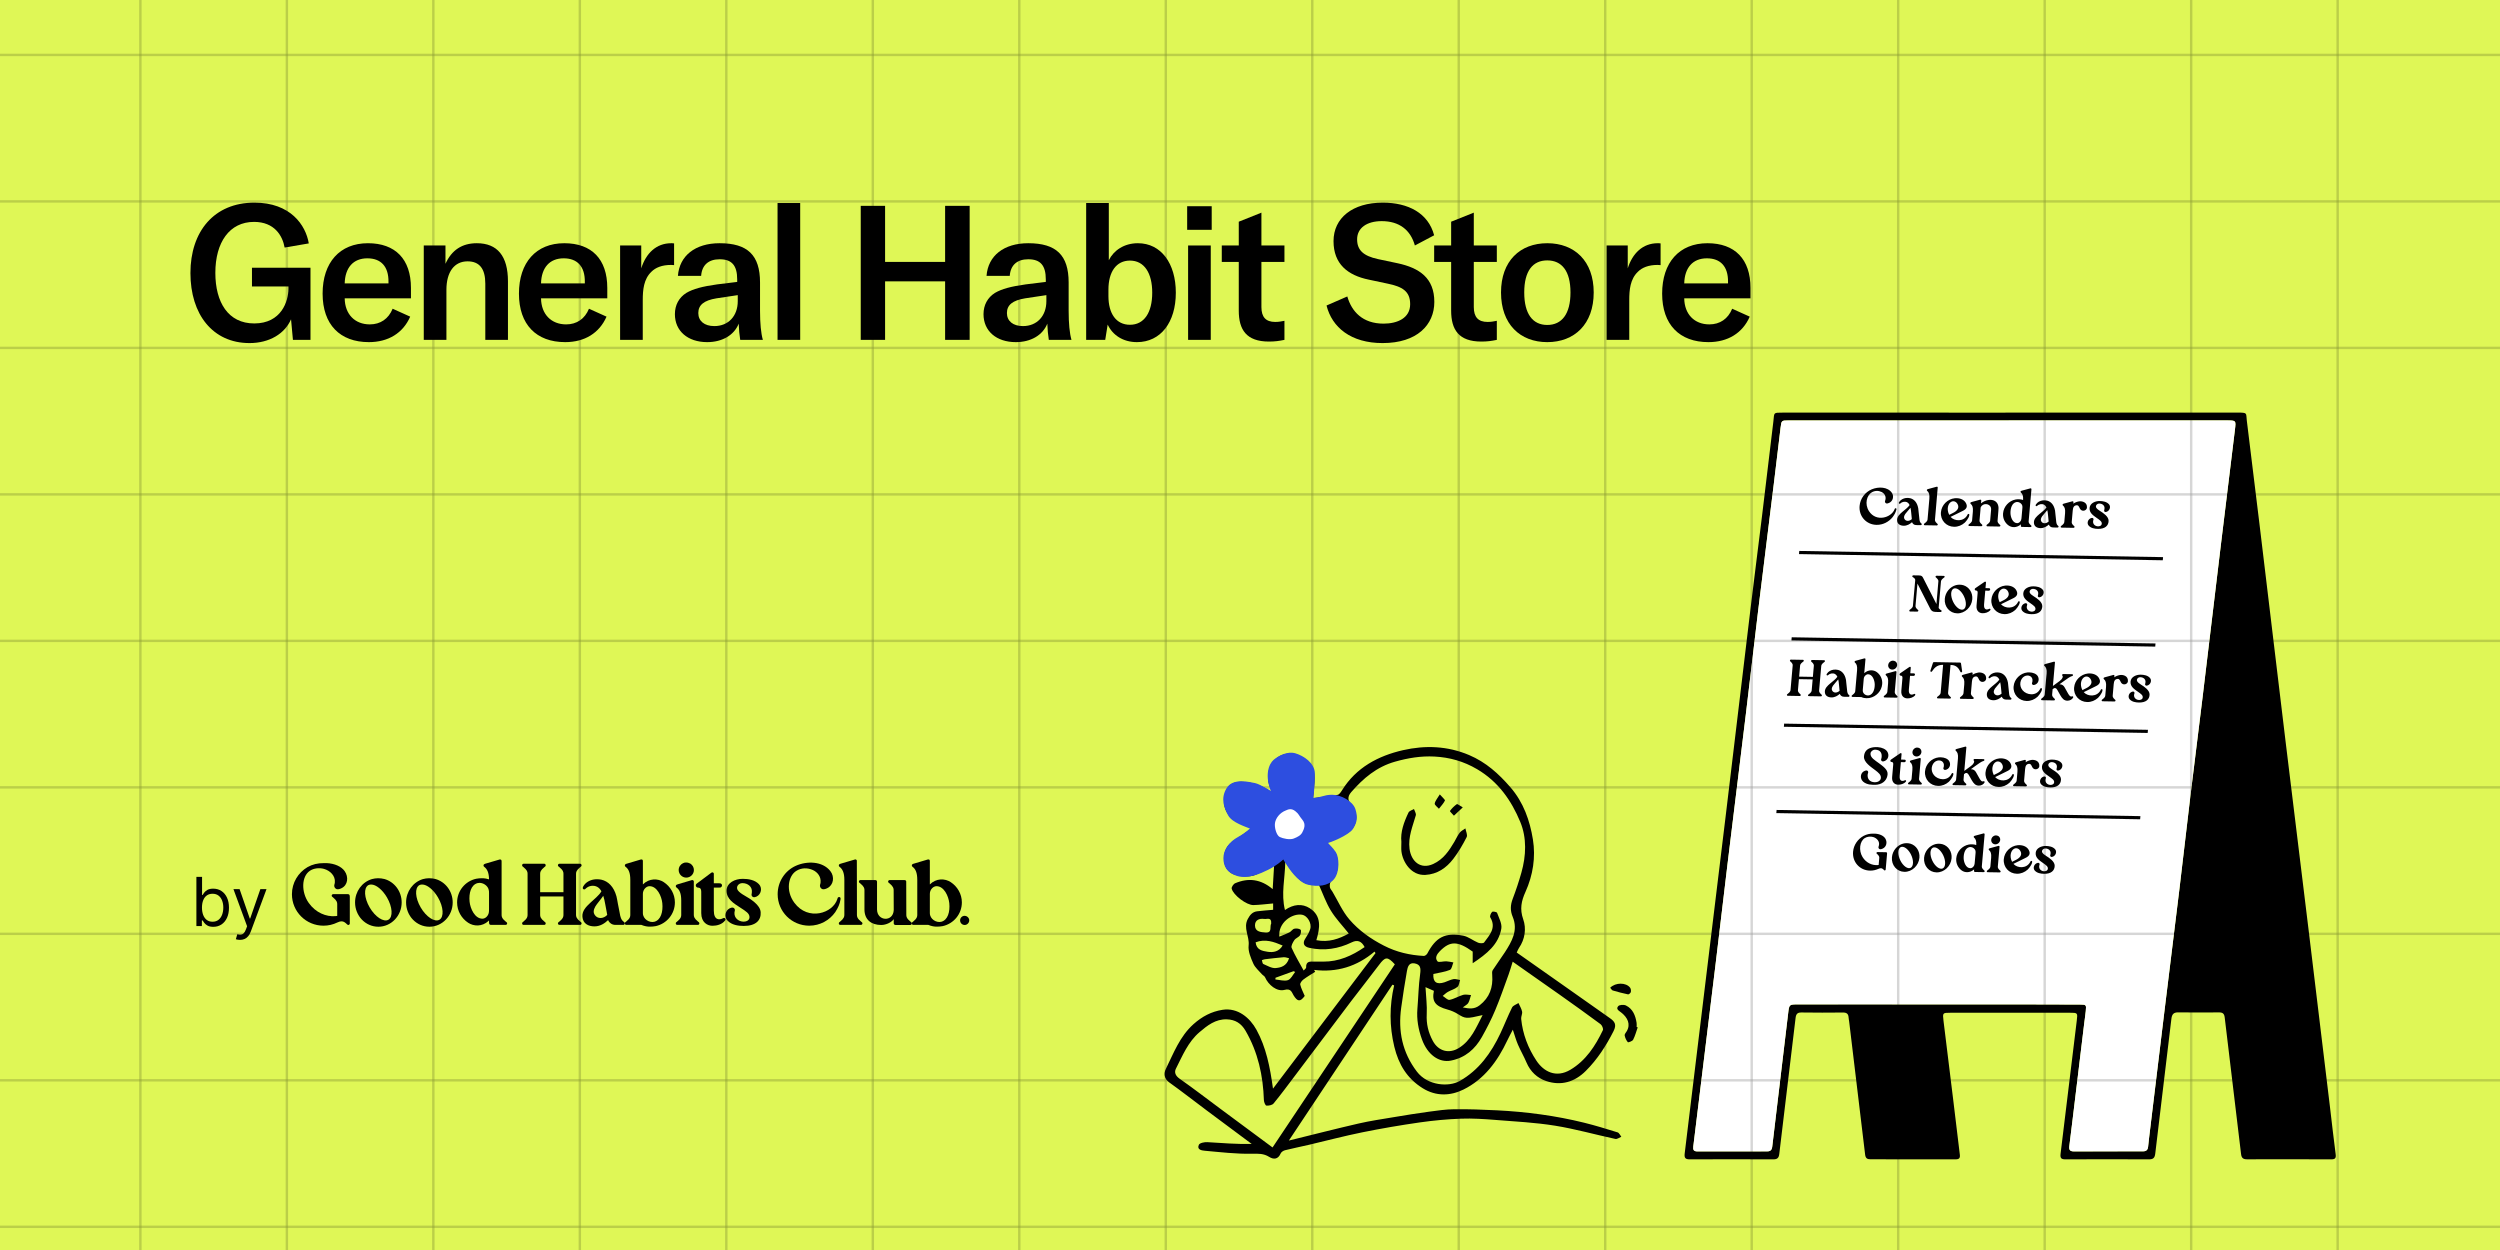 <svg width="1024" height="512" viewBox="0 0 1024 512" fill="none" xmlns="http://www.w3.org/2000/svg">
<rect x="0" y="0" width="1024" height="512" fill="#333333" stroke="none"/>
<g clip-path="url(#clip0_4233_1171)">
<rect width="1024" height="512" fill="#DFF756"/>
<path d="M823.382 414.827C815.209 414.827 807.036 414.827 798.863 414.827C795.739 414.827 795.666 414.852 796.047 418.025C797.313 428.552 798.644 439.07 799.926 449.588C800.876 457.364 801.777 465.139 802.743 472.914C802.921 474.318 802.491 474.862 801.022 474.862C789.408 474.821 777.786 474.813 766.172 474.846C764.768 474.846 764.135 474.399 763.956 472.93C761.805 454.758 759.606 436.587 757.415 418.423C757.35 417.887 757.22 417.351 757.187 416.816C757.106 415.339 756.465 414.714 754.882 414.73C749.209 414.803 743.536 414.787 737.863 414.714C736.215 414.689 735.655 415.371 735.469 416.954C733.269 435.531 730.989 454.093 728.789 472.671C728.603 474.269 727.986 474.878 726.362 474.87C714.951 474.821 703.532 474.821 692.121 474.87C690.278 474.878 689.832 474.245 690.051 472.443C692.997 448.517 695.87 424.583 698.768 400.649C701.43 378.727 704.124 356.806 706.762 334.876C710.212 306.251 713.604 277.617 717.053 248.992C718.555 236.526 720.178 224.067 721.696 211.601C723.287 198.599 724.804 185.589 726.379 172.579C726.817 168.959 726.135 169.008 730.347 169.008C757.699 169.008 785.058 169.016 812.409 169.016C847.121 169.016 881.842 169.016 916.554 169C920.75 169 919.914 169.187 920.296 172.303C922.008 186.312 923.745 200.32 925.441 214.328C927.284 229.546 929.094 244.763 930.92 259.989C932.705 274.874 934.475 289.759 936.284 304.636C939.344 329.771 942.445 354.907 945.496 380.042C948.483 404.642 951.445 429.25 954.408 453.858C955.171 460.156 955.844 466.462 956.688 472.752C956.915 474.448 956.428 474.87 954.813 474.87C943.329 474.821 931.853 474.821 920.369 474.854C918.762 474.854 918.121 474.278 917.934 472.662C915.726 454.02 913.438 435.385 911.238 416.743C911.052 415.168 910.402 414.673 908.917 414.681C903.382 414.722 897.839 414.754 892.303 414.665C890.315 414.633 889.625 415.412 889.398 417.335C887.231 435.71 884.958 454.077 882.8 472.451C882.589 474.237 882.02 474.878 880.202 474.87C868.791 474.813 857.372 474.821 845.961 474.87C844.208 474.87 843.802 474.269 844.013 472.565C846.261 454.401 848.444 436.238 850.644 418.066C851.033 414.836 851.05 414.827 847.706 414.819C839.598 414.811 831.498 414.819 823.39 414.819L823.382 414.827ZM822.765 172.206C792.711 172.206 762.658 172.206 732.596 172.206C729.698 172.206 729.682 172.222 729.325 175.209C728.392 182.919 727.491 190.629 726.541 198.34C724.39 215.83 722.183 233.32 720.056 250.81C718.368 264.688 716.794 278.575 715.114 292.445C712.646 312.825 710.114 333.196 707.639 353.575C705.942 367.584 704.319 381.608 702.623 395.617C699.628 420.281 696.609 444.946 693.574 469.603C693.403 470.999 693.801 471.615 695.262 471.615C704.782 471.591 714.31 471.591 723.83 471.599C725.137 471.599 725.746 471.064 725.908 469.7C728.059 451.455 730.258 433.218 732.441 414.982C732.872 411.411 732.847 411.394 736.516 411.394C745.224 411.386 753.933 411.378 762.649 411.386C784.668 411.386 806.679 411.394 828.698 411.402C836.465 411.402 844.232 411.402 851.999 411.459C854.564 411.475 854.588 411.565 854.328 414.186C854.158 415.866 853.898 417.538 853.695 419.21C852.121 432.212 850.554 445.222 848.98 458.224C848.525 461.982 848.071 465.731 847.592 469.481C847.414 470.885 847.811 471.615 849.402 471.607C858.857 471.567 868.312 471.575 877.768 471.583C879.082 471.583 879.748 471.023 879.87 469.684C880.056 467.598 880.332 465.52 880.584 463.443C882.58 446.951 884.569 430.459 886.582 413.967C888.586 397.548 890.64 381.13 892.628 364.711C894.17 351.977 895.607 339.226 897.141 326.484C898.78 312.938 900.509 299.409 902.148 285.871C904.664 265.094 907.115 244.301 909.631 223.524C911.547 207.632 913.519 191.749 915.451 175.858C915.897 172.198 915.864 172.198 912.131 172.198C882.345 172.198 852.559 172.198 822.773 172.198L822.765 172.206Z" fill="black"/>
<path d="M912.123 172.206L822.765 172.206L822.757 172.214H732.588C729.69 172.214 729.682 172.23 729.317 175.217C728.943 178.301 728.575 181.385 728.207 184.469C727.655 189.095 727.103 193.721 726.533 198.348C725.763 204.583 724.988 210.817 724.214 217.052C722.815 228.305 721.417 239.558 720.048 250.818C719.17 258.037 718.322 265.26 717.474 272.484C716.693 279.14 715.911 285.798 715.106 292.454C713.791 303.312 712.458 314.167 711.125 325.023C709.956 334.543 708.787 344.062 707.631 353.584C706.783 360.588 705.953 367.596 705.123 374.604C704.293 381.613 703.463 388.621 702.615 395.625C699.62 420.29 696.601 444.954 693.566 469.611C693.395 471.015 693.793 471.624 695.254 471.624C702.393 471.599 709.537 471.602 716.679 471.605C719.06 471.607 721.441 471.608 723.822 471.608C725.129 471.608 725.738 471.072 725.9 469.708C727.637 455.028 729.395 440.352 731.153 425.677C731.58 422.115 732.007 418.552 732.433 414.99L732.44 414.935C732.855 411.427 732.858 411.403 736.508 411.403C745.224 411.394 753.933 411.394 762.641 411.394C784.66 411.394 806.671 411.403 828.69 411.411C830.244 411.412 831.799 411.413 833.353 411.414C839.566 411.418 845.778 411.422 851.991 411.467C854.556 411.484 854.58 411.573 854.32 414.195C854.216 415.226 854.077 416.255 853.939 417.282C853.852 417.928 853.766 418.573 853.687 419.218C852.9 425.719 852.115 432.222 851.33 438.725C850.544 445.228 849.759 451.731 848.972 458.232L848.921 458.654C848.483 462.264 848.045 465.88 847.584 469.489C847.405 470.893 847.803 471.616 849.394 471.616C858.849 471.575 868.304 471.583 877.76 471.591C879.074 471.591 879.74 471.031 879.862 469.692C880.009 468.049 880.211 466.412 880.413 464.775C880.468 464.333 880.522 463.892 880.576 463.451C881.076 459.323 881.575 455.196 882.074 451.068C883.569 438.704 885.065 426.34 886.574 413.975C887.428 406.978 888.291 399.983 889.154 392.987C890.317 383.567 891.479 374.145 892.62 364.719C893.388 358.374 894.128 352.027 894.867 345.681C895.613 339.283 896.358 332.886 897.133 326.492C897.948 319.761 898.785 313.032 899.622 306.302C900.469 299.497 901.316 292.69 902.14 285.88C903.505 274.606 904.854 263.331 906.202 252.054C907.339 242.547 908.476 233.04 909.623 223.532C910.689 214.729 911.767 205.929 912.845 197.128C913.713 190.042 914.581 182.955 915.442 175.866C915.881 172.206 915.856 172.206 912.123 172.206Z" fill="white"/>
<path d="M766.663 200.431C769.445 199.272 773.2 199.38 774.899 201.847C775.861 203.241 775.386 205.267 773.792 205.981C773.438 206.144 772.977 206.306 772.604 206.193C772.275 206.061 772.048 205.739 772.081 205.358C772.107 205.062 772.276 204.831 772.304 204.514C772.546 203.204 771.816 202.068 770.694 201.519C769.449 200.925 767.983 200.899 766.683 201.661C764.645 202.833 763.631 206.397 765.54 209.376C768.461 213.92 774.64 212.099 776.007 208.626C776.034 208.563 776.062 208.479 776.089 208.416C776.145 208.269 776.303 208.165 776.451 208.168C776.621 208.171 776.761 208.279 776.79 208.428C776.802 208.534 776.795 208.619 776.764 208.724C776.468 209.927 775.992 210.745 775.218 211.813C773.665 213.757 771.257 215.028 768.644 214.983C764.418 214.909 761.318 211.443 761.686 207.232C761.953 204.185 763.947 201.571 766.663 200.431ZM780.648 203.981C781.25 203.907 781.822 203.938 782.448 204.076C784.007 204.485 785.257 205.757 785.707 208.16C785.79 208.67 785.838 209.328 785.893 209.922L786.081 211.663C786.125 212.13 786.18 212.47 786.207 212.895C786.361 213.809 786.572 214.067 787.008 214.434C787.109 214.5 787.161 214.628 787.15 214.755C787.132 214.966 786.949 215.112 786.758 215.108L786.46 215.103L784.868 215.075C783.912 215.059 783.473 214.479 783.291 214.136C783.256 214.051 783.219 213.987 783.185 213.88C782.264 214.691 781.098 215.37 779.76 215.346C778.295 215.321 777.035 214.642 777.052 212.989C777.047 211.59 778.136 210.571 779.239 209.636C780.274 208.743 781.474 207.916 782.18 206.89C781.951 206.357 781.64 206.012 781.277 205.794C780.468 205.313 779.267 205.42 778.413 206.189C778.294 206.335 778.097 206.395 777.933 206.329C777.79 206.263 777.72 206.092 777.754 205.944C777.765 205.817 777.857 205.734 777.911 205.608C778.525 204.665 779.571 204.132 780.648 203.981ZM782.532 207.977C781.812 208.918 780.834 209.876 780.395 210.526C779.807 211.405 779.771 212.062 780.066 212.576C780.696 213.646 782.109 213.544 783.082 212.628L783.018 211.906L782.849 210.187C782.776 209.317 782.671 208.573 782.532 207.977ZM793.076 199.409C793.12 199.388 793.186 199.368 793.228 199.369C793.294 199.349 793.381 199.329 793.442 199.352C793.568 199.375 793.665 199.483 793.696 199.61C793.712 199.674 793.706 199.738 793.68 199.801C793.429 202.912 793.155 206.043 792.883 209.154L792.566 212.772C792.531 213.175 792.533 213.641 793.46 214.462C793.519 214.527 793.58 214.549 793.619 214.592C793.677 214.657 793.732 214.764 793.723 214.87C793.683 215.081 793.521 215.226 793.309 215.223L788.339 215.136C788.127 215.132 787.991 214.981 788.01 214.77C788.019 214.664 788.071 214.559 788.14 214.497C788.207 214.455 788.252 214.435 788.321 214.373C789.389 213.586 789.494 213.122 789.529 212.719L789.846 209.101L790.22 204.827L790.27 204.255C790.423 202.499 790.053 201.624 789.379 201.061C789.279 200.996 789.226 200.867 789.237 200.741C789.248 200.614 789.3 200.508 789.412 200.447C789.481 200.384 789.61 200.366 789.699 200.325L793.076 199.409ZM801.382 204.047C803.23 204.079 804.693 204.867 805.319 206.213C805.895 207.41 805.596 208.401 804.147 209.16L801.746 210.347L798.946 211.718C800.551 213.548 804.357 213.805 805.868 210.885C805.896 210.801 805.923 210.738 805.973 210.654C806.046 210.549 806.179 210.488 806.306 210.49C806.455 210.493 806.596 210.58 806.626 210.729C806.661 210.814 806.63 210.92 806.623 211.005C806.439 212.379 804.921 213.921 804.758 214.087C803.58 215.148 802.034 215.799 800.378 215.77C797.129 215.713 794.725 213.043 795.008 209.806C795.271 206.801 797.737 204.386 800.678 204.077C800.915 204.038 801.149 204.043 801.382 204.047ZM800.08 205.317C799.804 205.312 799.544 205.371 799.276 205.515C797.896 206.211 797.22 208.594 798.402 210.882L799.959 210.104C801.404 209.388 802.743 208.182 801.828 206.492C801.447 205.743 800.762 205.307 800.08 205.317ZM814.672 204.766C815.145 204.711 815.57 204.718 816.029 204.811C817.43 205.09 818.532 206.105 818.598 208.035C818.607 208.416 818.589 208.861 818.531 209.284C818.416 210.596 818.323 211.908 818.208 213.22C818.173 213.622 818.174 214.088 819.102 214.91C819.16 214.975 819.222 214.997 819.261 215.04C819.319 215.104 819.374 215.211 819.364 215.317C819.346 215.529 819.163 215.674 818.951 215.67L813.981 215.583C813.769 215.58 813.633 215.429 813.651 215.217C813.661 215.112 813.712 215.007 813.782 214.944C813.849 214.903 813.893 214.883 813.963 214.82C815.031 214.034 815.136 213.569 815.171 213.167L815.487 209.549L815.554 208.787C815.754 206.502 812.985 205.817 811.718 207.173C811.554 207.34 811.403 207.612 811.274 207.864L811.134 209.473L810.817 213.091C810.782 213.493 810.784 213.959 811.733 214.781C811.77 214.845 811.831 214.868 811.891 214.911C811.95 214.976 811.983 215.082 811.974 215.188C811.955 215.4 811.772 215.545 811.581 215.542L806.611 215.455C806.399 215.451 806.242 215.3 806.26 215.088C806.27 214.983 806.321 214.878 806.412 214.816C806.458 214.774 806.524 214.754 806.572 214.691C807.662 213.905 807.745 213.44 807.78 213.038L808.084 209.568C808.237 207.811 807.888 206.936 807.213 206.395C807.091 206.329 807.038 206.201 807.049 206.074C807.06 205.947 807.135 205.821 807.226 205.759C807.314 205.718 807.422 205.699 807.513 205.637L811.021 204.681C811.106 204.683 811.171 204.663 811.256 204.664C811.401 204.709 811.498 204.817 811.528 204.965C811.524 205.008 811.519 205.071 811.515 205.114L811.422 206.172C812.363 205.383 813.557 204.874 814.672 204.766ZM831.536 200.059C831.581 200.039 831.625 200.018 831.667 200.019C831.712 199.998 831.754 199.999 831.795 200.021C831.942 200.045 832.06 200.153 832.068 200.301C832.084 200.365 832.076 200.45 832.071 200.513C831.676 205.02 831.365 208.575 830.94 213.442C830.904 213.844 830.906 214.311 831.834 215.132C831.892 215.197 831.954 215.219 831.993 215.262C832.072 215.327 832.105 215.434 832.096 215.539C832.078 215.751 831.895 215.896 831.682 215.892L828.178 215.831C827.796 215.825 827.708 215.611 827.747 215.167L827.784 214.744C827.738 214.785 827.669 214.848 827.622 214.889C825.971 216.259 823.961 216.139 822.681 215.206C821.181 214.12 820.276 212.303 820.456 210.25C820.702 207.436 822.883 205.121 825.566 204.596C826.041 204.519 826.491 204.485 826.937 204.493C827.277 204.499 827.615 204.526 827.928 204.595C828.179 204.642 828.407 204.709 828.654 204.798C828.779 203.126 828.407 202.272 827.753 201.731C827.652 201.665 827.599 201.537 827.611 201.41C827.622 201.283 827.695 201.179 827.785 201.117C827.876 201.055 827.984 201.035 828.072 200.995L831.536 200.059ZM826.265 205.604C826.117 205.602 825.945 205.62 825.792 205.66C824.205 206.056 823.459 208.014 823.487 210.133C823.512 211.787 824.381 214.26 826.228 214.293C826.844 214.303 827.526 213.807 827.824 213.07C827.987 212.67 828.008 212.183 828.049 211.718L828.171 210.321C828.234 209.602 828.297 208.882 828.36 208.163C828.393 207.782 828.417 207.507 828.323 207.124C828.063 206.208 827.157 205.62 826.265 205.604ZM836.688 204.96C837.29 204.885 837.862 204.917 838.488 205.055C840.047 205.463 841.297 206.735 841.747 209.138C841.83 209.648 841.878 210.306 841.933 210.9L842.121 212.641C842.165 213.108 842.22 213.448 842.247 213.873C842.401 214.787 842.612 215.045 843.048 215.413C843.149 215.478 843.201 215.606 843.19 215.733C843.172 215.945 842.989 216.09 842.798 216.086L842.501 216.081L840.908 216.053C839.952 216.037 839.513 215.457 839.331 215.115C839.296 215.029 839.259 214.965 839.225 214.859C838.304 215.669 837.138 216.348 835.8 216.325C834.335 216.299 833.076 215.62 833.092 213.967C833.087 212.569 834.176 211.549 835.279 210.615C836.314 209.721 837.514 208.895 838.22 207.869C837.991 207.335 837.68 206.99 837.317 206.772C836.508 206.292 835.307 206.398 834.453 207.167C834.334 207.313 834.137 207.373 833.973 207.307C833.83 207.241 833.76 207.07 833.794 206.922C833.805 206.795 833.897 206.712 833.951 206.586C834.565 205.643 835.612 205.11 836.688 204.96ZM838.572 208.956C837.852 209.897 836.874 210.854 836.435 211.504C835.847 212.384 835.811 213.04 836.107 213.554C836.736 214.624 838.149 214.522 839.122 213.606L839.058 212.885L838.889 211.165C838.816 210.295 838.711 209.551 838.572 208.956ZM848.982 205.323C849.003 205.323 849.003 205.323 849.024 205.323C849.169 205.368 849.287 205.476 849.296 205.625C849.313 205.667 849.287 205.731 849.283 205.773L849.237 206.302C849.92 205.784 850.795 205.503 851.552 205.367C852.675 205.175 855.018 205.619 854.813 207.967C854.753 208.645 854.045 209.204 853.344 209.192C851.305 209.157 852.126 206.585 850.26 206.998C849.61 207.135 849.267 207.659 849.13 208.25C849.008 208.671 848.957 209.497 848.901 210.132L848.585 213.75C848.55 214.152 848.573 214.619 849.501 215.441C849.559 215.505 849.599 215.527 849.659 215.57C849.717 215.635 849.751 215.742 849.741 215.847C849.723 216.059 849.561 216.205 849.349 216.201L844.379 216.114C844.167 216.11 844.031 215.96 844.05 215.748C844.059 215.642 844.111 215.537 844.18 215.475C844.226 215.433 844.292 215.413 844.361 215.351C845.429 214.564 845.513 214.099 845.548 213.697L845.851 210.227C846.005 208.471 845.656 207.596 844.98 207.054C844.88 206.989 844.827 206.861 844.838 206.734C844.849 206.607 844.903 206.481 845.015 206.419C845.082 206.378 845.211 206.359 845.302 206.297L848.81 205.341C848.853 205.341 848.918 205.321 848.982 205.323ZM860.039 205.219C861.398 205.243 862.928 205.502 863.855 206.578C864.646 207.503 864.194 209.021 863.063 209.553C862.799 209.654 862.49 209.776 862.222 209.686C861.974 209.597 861.825 209.361 861.849 209.086C861.867 208.875 861.988 208.707 861.987 208.474C862.228 207.186 861.222 206.278 859.884 206.255C858.907 206.238 858.144 207.178 858.648 207.992C858.929 208.421 859.425 208.832 860.131 209.268C861.463 210.097 863.737 211.578 863.685 213.378C863.644 215.306 862.248 216.68 859.317 216.629C857.958 216.605 856.428 216.346 855.501 215.27C854.712 214.323 855.162 212.827 856.293 212.295C856.536 212.194 856.865 212.072 857.134 212.162C857.382 212.251 857.531 212.487 857.507 212.762C857.49 212.952 857.368 213.141 857.349 213.352C857.13 214.641 858.133 215.57 859.386 215.592C859.811 215.599 860.805 215.426 860.883 214.537C860.962 213.627 860.178 213.105 858.856 212.171C857.374 211.127 855.723 210.06 855.9 208.029C856.069 206.103 858.212 205.187 860.039 205.219Z" fill="black"/>
<line y1="-0.648" x2="149.015" y2="-0.648" transform="matrix(1 0.017 -0.087 0.996 736.865 226.957)" stroke="black" stroke-width="1.296"/>
<path d="M783.648 235.636L783.667 235.658L786.067 235.7C787.001 235.716 787.317 235.997 787.63 236.553L793.167 247.416C793.434 244.369 793.679 241.321 793.946 238.274C794.023 237.873 793.979 237.406 793.051 236.584C792.993 236.52 792.931 236.498 792.892 236.454C792.813 236.39 792.78 236.283 792.789 236.177C792.808 235.966 792.99 235.82 793.203 235.824L796.176 235.876C796.389 235.88 796.545 236.031 796.527 236.242C796.518 236.348 796.445 236.453 796.375 236.515C796.329 236.557 796.264 236.577 796.194 236.639C795.126 237.426 795.043 237.891 795.008 238.293L794.071 249C794.277 249.321 794.507 249.601 794.85 249.819C795.051 249.95 795.324 249.997 795.296 250.314C795.277 250.526 795.093 250.692 794.88 250.688L794.817 250.687L792.884 250.653C791.567 250.63 791.034 250.155 790.583 249.236L785.392 239.036C785.129 242.041 784.866 245.046 784.603 248.051C784.568 248.453 784.57 248.919 785.498 249.74C785.556 249.805 785.618 249.827 785.657 249.87C785.736 249.935 785.769 250.042 785.76 250.148C785.741 250.359 785.557 250.526 785.344 250.522L782.371 250.47C782.159 250.466 782.025 250.294 782.043 250.083C782.053 249.977 782.104 249.872 782.174 249.81C782.22 249.768 782.285 249.748 782.355 249.686C783.423 248.899 783.549 248.435 783.542 248.032C783.841 244.604 784.161 241.198 784.461 237.77C784.503 237.283 784.35 237.089 784.195 236.917C784.059 236.767 783.9 236.637 783.699 236.506C783.498 236.375 783.247 236.328 783.274 236.011C783.291 235.821 783.455 235.654 783.646 235.657L783.648 235.636ZM802.647 239.486C803.157 239.495 803.682 239.567 804.181 239.703C806.521 240.422 808.084 242.738 807.847 245.447C807.564 248.684 804.805 251.285 801.704 251.231C798.582 251.177 796.308 248.488 796.591 245.25C796.824 242.584 798.721 240.35 801.142 239.671C801.641 239.553 802.137 239.477 802.647 239.486ZM800.836 240.98C800.581 240.976 800.365 241.014 800.164 241.117C798.937 241.773 798.875 244.188 800.011 246.518C801.147 248.848 803.069 250.217 804.274 249.581C805.48 248.924 805.542 246.509 804.406 244.179C803.486 242.298 802.027 240.98 800.836 240.98ZM812.84 238.35C812.954 238.267 813.064 238.226 813.232 238.251C813.355 238.295 813.431 238.402 813.462 238.53C813.478 238.594 813.451 238.657 813.446 238.721C813.381 239.461 813.318 240.181 813.255 240.9L814.551 240.923C814.657 240.925 814.742 240.926 814.825 240.949C815.055 240.995 815.206 241.21 815.186 241.442C815.165 241.675 815 241.863 814.78 241.944C814.694 241.964 814.609 241.962 814.502 241.96L813.164 241.937L812.676 247.523C812.465 249.936 813.899 249.833 814.768 249.382C814.835 249.341 814.901 249.321 814.964 249.322C815.177 249.326 815.332 249.498 815.313 249.71C815.306 249.794 815.254 249.9 815.185 249.962C814.36 250.88 813.141 251.198 812.016 251.178C810.805 251.157 809.389 250.327 809.587 248.063L809.861 244.931C810.05 242.773 810.112 242.541 809.951 242.199C809.751 241.814 809.357 241.934 809.112 241.824C809.052 241.78 808.992 241.737 808.955 241.673C808.877 241.587 808.846 241.459 808.857 241.332C808.868 241.205 808.922 241.079 809.014 240.996C809.062 240.933 809.129 240.892 809.197 240.85L812.84 238.35ZM822.046 239.824C823.894 239.857 825.357 240.645 825.983 241.991C826.559 243.188 826.26 244.179 824.811 244.938L822.41 246.125L819.61 247.496C821.215 249.325 825.021 249.583 826.532 246.663C826.56 246.579 826.587 246.516 826.637 246.432C826.71 246.327 826.843 246.266 826.97 246.268C827.119 246.271 827.26 246.358 827.29 246.507C827.325 246.592 827.295 246.698 827.287 246.782C827.103 248.157 825.586 249.698 825.422 249.865C824.245 250.925 822.699 251.577 821.042 251.548C817.793 251.491 815.389 248.821 815.672 245.583C815.935 242.579 818.401 240.163 821.342 239.854C821.579 239.816 821.813 239.82 822.046 239.824ZM820.744 241.094C820.468 241.09 820.208 241.149 819.94 241.292C818.56 241.989 817.884 244.372 819.066 246.66L820.623 245.882C822.068 245.165 823.408 243.96 822.492 242.269C822.111 241.521 821.426 241.085 820.744 241.094ZM832.876 240.162C834.235 240.185 835.765 240.445 836.692 241.521C837.483 242.446 837.031 243.964 835.9 244.495C835.636 244.597 835.328 244.719 835.059 244.629C834.811 244.54 834.662 244.304 834.686 244.029C834.704 243.818 834.825 243.65 834.825 243.417C835.065 242.128 834.06 241.221 832.722 241.197C831.745 241.18 830.982 242.121 831.485 242.935C831.766 243.364 832.262 243.775 832.968 244.211C834.3 245.04 836.574 246.521 836.523 248.321C836.482 250.249 835.085 251.623 832.154 251.572C830.795 251.548 829.265 251.288 828.338 250.213C827.549 249.266 827.999 247.77 829.13 247.238C829.373 247.137 829.703 247.015 829.971 247.105C830.219 247.194 830.368 247.429 830.344 247.705C830.328 247.895 830.205 248.084 830.186 248.295C829.967 249.584 830.971 250.513 832.224 250.535C832.648 250.542 833.642 250.369 833.72 249.48C833.799 248.57 833.016 248.048 831.694 247.114C830.211 246.07 828.56 245.003 828.738 242.972C828.906 241.046 831.05 240.13 832.876 240.162Z" fill="black"/>
<line y1="-0.648" x2="149.015" y2="-0.648" transform="matrix(1 0.017 -0.087 0.996 733.771 262.321)" stroke="black" stroke-width="1.296"/>
<path d="M733.536 270.179L738.505 270.265C738.718 270.269 738.852 270.441 738.833 270.653C738.824 270.758 738.772 270.864 738.703 270.926C738.636 270.967 738.591 270.988 738.522 271.05C737.453 271.837 737.349 272.301 737.314 272.703L737.255 273.38L736.997 276.321L736.925 277.147L742.553 277.245L742.786 274.579L742.883 273.478L742.942 272.801C742.977 272.399 742.975 271.933 742.047 271.111C741.989 271.047 741.927 271.025 741.889 270.981C741.809 270.917 741.776 270.81 741.785 270.704C741.804 270.493 741.988 270.326 742.201 270.33L747.171 270.417C747.362 270.42 747.517 270.592 747.498 270.804C747.489 270.91 747.437 271.015 747.368 271.077C747.301 271.118 747.256 271.139 747.187 271.201C746.118 271.988 746.014 272.452 745.979 272.854L745.662 276.473L745.427 279.16L745.111 282.778C745.075 283.181 745.098 283.647 746.026 284.469C746.084 284.533 746.125 284.555 746.185 284.599C746.243 284.663 746.276 284.77 746.267 284.876C746.249 285.087 746.066 285.232 745.875 285.229L740.905 285.142C740.693 285.139 740.536 284.987 740.554 284.776C740.563 284.67 740.615 284.565 740.706 284.503C740.752 284.461 740.817 284.441 740.887 284.379C741.955 283.592 742.038 283.128 742.074 282.725L742.207 281.202L742.39 279.107L742.462 278.282L736.834 278.184L736.792 278.67L736.608 280.765L736.579 281.104L736.445 282.627C736.41 283.029 736.433 283.496 737.361 284.317C737.419 284.382 737.46 284.404 737.52 284.447C737.578 284.512 737.611 284.619 737.602 284.724C737.584 284.936 737.422 285.081 737.21 285.078L732.24 284.991C732.027 284.987 731.892 284.837 731.91 284.625C731.92 284.519 731.971 284.414 732.041 284.352C732.087 284.31 732.152 284.29 732.222 284.228C733.29 283.441 733.373 282.976 733.408 282.574L733.725 278.956L733.96 276.268L734.277 272.65C734.312 272.248 734.31 271.782 733.382 270.96C733.324 270.896 733.262 270.873 733.224 270.83C733.165 270.766 733.132 270.659 733.141 270.553C733.16 270.342 733.323 270.175 733.536 270.179ZM751.055 274.299C751.657 274.225 752.229 274.256 752.855 274.394C754.414 274.803 755.664 276.075 756.113 278.478C756.196 278.988 756.245 279.646 756.299 280.24L756.487 281.981C756.532 282.448 756.587 282.788 756.614 283.212C756.768 284.126 756.979 284.384 757.415 284.752C757.515 284.818 757.568 284.946 757.557 285.073C757.538 285.284 757.356 285.429 757.164 285.426L756.867 285.421L755.274 285.393C754.319 285.376 753.88 284.797 753.697 284.454C753.662 284.369 753.625 284.305 753.592 284.198C752.67 285.009 751.505 285.688 750.167 285.664C748.702 285.639 747.442 284.96 747.459 283.307C747.454 281.908 748.543 280.889 749.645 279.954C750.681 279.061 751.88 278.234 752.587 277.208C752.357 276.674 752.047 276.33 751.683 276.112C750.875 275.631 749.674 275.737 748.82 276.507C748.701 276.653 748.504 276.713 748.34 276.647C748.196 276.581 748.126 276.41 748.161 276.262C748.172 276.135 748.264 276.052 748.318 275.926C748.932 274.983 749.978 274.45 751.055 274.299ZM752.939 278.295C752.218 279.236 751.241 280.194 750.801 280.843C750.214 281.723 750.178 282.38 750.473 282.893C751.103 283.964 752.515 283.861 753.489 282.946L753.424 282.224L753.256 280.505C753.183 279.635 753.078 278.891 752.939 278.295ZM763.527 269.706C763.614 269.686 763.724 269.646 763.849 269.669C763.996 269.693 764.091 269.822 764.099 269.97C764.115 270.034 764.088 270.097 764.083 270.161C763.936 271.833 763.81 273.526 763.642 275.197L763.596 275.726C765.281 274.208 767.378 274.309 768.699 275.264C770.199 276.35 771.125 278.168 770.945 280.22C770.699 283.034 768.497 285.348 765.813 285.874C765.339 285.95 764.889 285.985 764.443 285.977C764.103 285.971 763.765 285.944 763.452 285.875C763.077 285.784 762.704 285.671 762.378 285.517L758.746 285.454C758.533 285.45 758.398 285.299 758.416 285.088C758.426 284.982 758.477 284.877 758.547 284.814C758.593 284.773 758.658 284.753 758.728 284.69C759.796 283.904 759.879 283.439 759.914 283.037L760.231 279.418L760.605 275.144L760.655 274.573C760.809 272.816 760.462 271.92 759.786 271.379C759.685 271.313 759.633 271.185 759.644 271.058C759.655 270.931 759.707 270.826 759.818 270.765C759.888 270.702 759.997 270.662 760.105 270.642L763.527 269.706ZM765.173 276.177C764.387 276.164 763.488 276.953 763.396 278.011L763.268 279.471L762.989 282.667C762.861 284.127 764.349 285.106 765.587 284.81C767.175 284.414 767.92 282.456 767.893 280.336C767.868 278.683 766.999 276.209 765.173 276.177ZM775.383 270.612C775.723 270.618 776.032 270.73 776.357 270.905C776.837 271.252 777.129 271.809 777.072 272.465C776.983 273.48 776.082 274.291 775.063 274.273C774.065 274.256 773.309 273.416 773.398 272.4C773.461 271.681 773.941 271.054 774.583 270.768C774.849 270.646 775.13 270.587 775.383 270.612ZM776.498 274.892C776.519 274.892 776.519 274.892 776.54 274.892C776.685 274.937 776.803 275.045 776.812 275.194C776.829 275.237 776.802 275.3 776.799 275.342L776.417 279.701L776.101 283.319C776.066 283.721 776.089 284.188 777.016 285.01C777.075 285.074 777.115 285.096 777.175 285.14C777.233 285.204 777.267 285.311 777.257 285.416C777.239 285.628 777.077 285.774 776.865 285.77L771.895 285.683C771.683 285.679 771.547 285.529 771.566 285.317C771.575 285.211 771.627 285.106 771.696 285.044C771.742 285.002 771.808 284.982 771.877 284.92C772.945 284.133 773.029 283.668 773.064 283.266L773.367 279.796C773.521 278.04 773.172 277.165 772.496 276.623C772.396 276.558 772.343 276.43 772.354 276.303C772.365 276.176 772.419 276.05 772.531 275.988C772.598 275.947 772.727 275.928 772.818 275.866L776.326 274.91C776.369 274.911 776.434 274.891 776.498 274.892ZM782.037 273.229C782.151 273.147 782.26 273.106 782.428 273.13C782.552 273.175 782.628 273.282 782.659 273.41C782.675 273.474 782.648 273.537 782.643 273.6C782.578 274.341 782.515 275.06 782.452 275.78L783.747 275.802C783.854 275.804 783.939 275.806 784.022 275.828C784.252 275.875 784.403 276.089 784.383 276.322C784.362 276.555 784.197 276.743 783.977 276.824C783.89 276.843 783.805 276.842 783.699 276.84L782.361 276.817L781.872 282.403C781.661 284.815 783.095 284.713 783.964 284.262C784.032 284.221 784.097 284.201 784.161 284.202C784.374 284.206 784.529 284.378 784.51 284.589C784.503 284.674 784.451 284.779 784.382 284.841C783.557 285.76 782.338 286.077 781.212 286.058C780.002 286.037 778.586 285.207 778.784 282.942L779.058 279.811C779.246 277.652 779.309 277.42 779.148 277.078C778.947 276.693 778.554 276.814 778.308 276.703C778.248 276.66 778.188 276.617 778.152 276.552C778.074 276.466 778.043 276.339 778.054 276.212C778.065 276.085 778.118 275.958 778.211 275.875C778.259 275.812 778.326 275.771 778.394 275.73L782.037 273.229ZM792.188 271.202L802.828 271.388C802.87 271.389 802.913 271.39 802.954 271.412C803.1 271.435 803.217 271.565 803.225 271.713L803.689 274.921C803.706 274.964 803.704 274.985 803.701 275.027C803.682 275.239 803.498 275.405 803.306 275.402C803.158 275.399 803.038 275.313 802.985 275.184C802.234 273.561 801.31 272.697 799.865 272.439C799.592 272.391 799.252 272.385 798.936 272.359L798.26 280.082L797.943 283.701C797.908 284.103 797.91 284.569 798.838 285.391C798.896 285.455 798.958 285.477 798.997 285.52C799.076 285.585 799.109 285.692 799.1 285.798C799.081 286.009 798.899 286.155 798.686 286.151L793.717 286.064C793.525 286.061 793.368 285.91 793.387 285.698C793.396 285.592 793.448 285.487 793.517 285.425C793.585 285.384 793.65 285.364 793.698 285.301C794.788 284.515 794.871 284.05 794.906 283.648C795.238 279.86 795.567 276.093 795.899 272.306C795.644 272.301 795.387 272.318 795.086 272.355C793.519 272.518 792.426 273.347 791.347 274.981C791.272 275.107 791.158 275.19 791.01 275.187C790.797 275.184 790.663 275.012 790.682 274.8C790.686 274.758 790.687 274.737 790.691 274.694L791.735 271.512C791.769 271.365 791.887 271.24 792.058 271.221C792.103 271.201 792.124 271.201 792.188 271.202ZM807.691 275.436C807.712 275.437 807.712 275.437 807.734 275.437C807.879 275.482 807.997 275.59 808.005 275.738C808.023 275.781 807.996 275.844 807.992 275.886L807.946 276.415C808.629 275.898 809.505 275.616 810.261 275.481C811.384 275.289 813.727 275.732 813.522 278.081C813.463 278.758 812.754 279.318 812.053 279.306C810.014 279.27 810.835 276.699 808.97 277.111C808.32 277.248 807.976 277.772 807.839 278.363C807.717 278.785 807.666 279.611 807.611 280.245L807.294 283.864C807.259 284.266 807.282 284.733 808.21 285.554C808.268 285.619 808.309 285.641 808.369 285.684C808.427 285.749 808.46 285.855 808.451 285.961C808.432 286.173 808.271 286.318 808.058 286.314L803.088 286.228C802.876 286.224 802.74 286.073 802.759 285.862C802.768 285.756 802.82 285.651 802.889 285.588C802.935 285.547 803.001 285.527 803.07 285.464C804.139 284.678 804.222 284.213 804.257 283.811L804.561 280.341C804.714 278.584 804.365 277.709 803.69 277.168C803.589 277.102 803.536 276.974 803.548 276.847C803.559 276.72 803.612 276.594 803.724 276.532C803.791 276.491 803.921 276.472 804.011 276.41L807.519 275.454C807.562 275.455 807.627 275.435 807.691 275.436ZM817.403 275.457C818.005 275.383 818.576 275.414 819.203 275.552C820.762 275.961 822.012 277.233 822.461 279.636C822.544 280.146 822.593 280.804 822.647 281.398L822.835 283.139C822.88 283.606 822.935 283.946 822.962 284.371C823.116 285.284 823.327 285.542 823.763 285.91C823.863 285.976 823.916 286.104 823.905 286.231C823.886 286.442 823.704 286.587 823.512 286.584L823.215 286.579L821.622 286.551C820.667 286.534 820.228 285.955 820.045 285.612C820.01 285.527 819.973 285.463 819.94 285.356C819.018 286.167 817.853 286.846 816.515 286.822C815.049 286.797 813.79 286.118 813.807 284.465C813.802 283.066 814.891 282.047 815.993 281.112C817.029 280.219 818.228 279.392 818.935 278.366C818.705 277.832 818.395 277.488 818.031 277.27C817.222 276.789 816.022 276.896 815.168 277.665C815.049 277.811 814.852 277.871 814.688 277.805C814.544 277.739 814.474 277.568 814.508 277.42C814.52 277.293 814.612 277.21 814.666 277.084C815.28 276.141 816.326 275.608 817.403 275.457ZM819.287 279.453C818.566 280.394 817.589 281.352 817.149 282.001C816.562 282.881 816.526 283.538 816.821 284.051C817.451 285.122 818.863 285.02 819.837 284.104L819.772 283.382L819.604 281.663C819.531 280.793 819.426 280.049 819.287 279.453ZM831.147 275.401C832.74 275.428 834.073 276.003 834.651 276.924C835.395 278.145 835.041 279.771 833.711 280.383C833.423 280.505 833.049 280.647 832.74 280.536C832.45 280.446 832.262 280.167 832.29 279.85C832.31 279.617 832.456 279.408 832.478 279.154C832.856 277.02 830.789 276.094 829.086 277.081C827.559 278.008 826.771 280.686 828.443 282.728C830.037 284.685 833.959 285.325 835.585 282.302C835.635 282.218 835.667 282.092 835.738 282.008C835.811 281.903 835.944 281.842 836.071 281.844C836.241 281.847 836.36 281.955 836.389 282.104C836.424 282.19 836.396 282.274 836.386 282.38C836.183 283.732 834.687 285.275 834.523 285.441C833.346 286.501 831.8 287.153 830.143 287.124C826.894 287.067 824.49 284.397 824.773 281.16C825.036 278.155 827.502 275.74 830.422 275.43C830.659 275.392 830.914 275.396 831.147 275.401ZM841.395 271.023C841.417 271.023 841.438 271.024 841.459 271.024C841.585 271.047 841.682 271.155 841.713 271.283C841.729 271.347 841.702 271.41 841.696 271.473C841.424 274.584 841.171 277.716 840.878 280.826L840.865 280.974L841.319 280.643L843.661 278.925C844.843 278.056 845.094 277.127 844.784 276.783C844.745 276.74 844.704 276.718 844.687 276.675C844.65 276.611 844.636 276.526 844.642 276.463C844.66 276.251 844.845 276.085 845.036 276.088L847.245 276.127L847.415 276.13L848.604 276.15L848.753 276.153C848.965 276.157 849.12 276.329 849.102 276.54C849.089 276.689 848.993 276.814 848.838 276.875C848.817 276.875 848.773 276.895 848.752 276.895C847.88 277.134 846.675 278.024 845.358 278.976L843.563 280.28C844.565 280.255 845.262 280.797 845.647 281.503L846.879 283.707C847.375 284.606 847.911 285.527 848.659 285.243C848.727 285.202 848.792 285.182 848.856 285.183C849.068 285.186 849.224 285.359 849.207 285.549C849.201 285.613 849.175 285.676 849.15 285.718C848.834 286.412 847.865 287.03 846.803 287.012C845.423 286.988 844.69 286.127 843.895 284.757L842.68 282.595C842.239 281.804 841.694 281.709 841.293 281.914L840.748 282.307L840.561 284.445C840.526 284.847 840.549 285.313 841.477 286.135C841.535 286.199 841.576 286.221 841.636 286.265C841.694 286.329 841.727 286.436 841.718 286.542C841.699 286.753 841.538 286.899 841.325 286.895L836.356 286.808C836.143 286.805 836.008 286.654 836.026 286.442C836.035 286.337 836.087 286.231 836.156 286.169C836.203 286.127 836.268 286.107 836.337 286.045C837.406 285.258 837.489 284.794 837.524 284.392L837.841 280.773L838.215 276.499L838.265 275.927C838.419 274.171 838.07 273.296 837.396 272.733C837.295 272.668 837.242 272.54 837.254 272.413C837.265 272.286 837.316 272.181 837.428 272.119C837.497 272.057 837.627 272.038 837.715 271.997L841.092 271.081C841.137 271.061 841.202 271.041 841.245 271.042C841.31 271.021 841.355 271.001 841.395 271.023ZM855.932 275.833C857.78 275.865 859.242 276.654 859.869 278C860.445 279.197 860.145 280.188 858.697 280.946L856.295 282.134L853.495 283.505C855.101 285.334 858.907 285.591 860.417 282.672C860.446 282.588 860.473 282.525 860.523 282.441C860.596 282.336 860.729 282.275 860.856 282.277C861.005 282.279 861.146 282.367 861.175 282.516C861.211 282.601 861.18 282.706 861.173 282.791C860.989 284.165 859.471 285.707 859.308 285.874C858.13 286.934 856.584 287.585 854.928 287.556C851.678 287.5 849.274 284.83 849.558 281.592C849.82 278.587 852.286 276.172 855.227 275.863C855.465 275.825 855.698 275.829 855.932 275.833ZM854.63 277.103C854.354 277.098 854.093 277.157 853.825 277.301C852.446 277.998 851.769 280.38 852.952 282.669L854.509 281.891C855.954 281.174 857.293 279.968 856.378 278.278C855.996 277.53 855.311 277.094 854.63 277.103ZM865.764 276.45C865.785 276.45 865.785 276.45 865.806 276.451C865.951 276.495 866.069 276.603 866.078 276.752C866.095 276.795 866.068 276.858 866.065 276.9L866.018 277.429C866.702 276.911 867.577 276.63 868.333 276.495C869.456 276.302 871.8 276.746 871.594 279.095C871.535 279.772 870.827 280.332 870.126 280.319C868.087 280.284 868.908 277.713 867.042 278.125C866.392 278.262 866.049 278.786 865.912 279.377C865.79 279.799 865.739 280.624 865.683 281.259L865.367 284.878C865.331 285.28 865.354 285.746 866.282 286.568C866.34 286.632 866.381 286.654 866.441 286.698C866.499 286.762 866.532 286.869 866.523 286.975C866.505 287.186 866.343 287.332 866.131 287.328L861.161 287.241C860.949 287.238 860.813 287.087 860.831 286.875C860.841 286.769 860.892 286.664 860.962 286.602C861.008 286.56 861.073 286.54 861.143 286.478C862.211 285.691 862.294 285.227 862.33 284.825L862.633 281.354C862.787 279.598 862.438 278.723 861.762 278.181C861.662 278.116 861.609 277.988 861.62 277.861C861.631 277.734 861.685 277.608 861.797 277.546C861.864 277.505 861.993 277.486 862.084 277.424L865.592 276.468C865.634 276.469 865.7 276.449 865.764 276.45ZM876.821 276.346C878.18 276.37 879.71 276.63 880.637 277.705C881.428 278.631 880.976 280.149 879.845 280.68C879.581 280.781 879.272 280.903 879.003 280.813C878.756 280.724 878.606 280.489 878.631 280.214C878.649 280.002 878.77 279.835 878.769 279.601C879.01 278.313 878.004 277.405 876.666 277.382C875.689 277.365 874.926 278.305 875.429 279.119C875.711 279.548 876.207 279.959 876.913 280.396C878.244 281.224 880.518 282.705 880.467 284.505C880.426 286.433 879.03 287.808 876.099 287.756C874.74 287.733 873.21 287.473 872.283 286.397C871.493 285.451 871.943 283.954 873.075 283.423C873.318 283.321 873.647 283.2 873.916 283.289C874.163 283.378 874.313 283.614 874.289 283.889C874.272 284.079 874.149 284.268 874.131 284.48C873.912 285.768 874.915 286.697 876.168 286.719C876.593 286.727 877.587 286.553 877.664 285.664C877.744 284.755 876.96 284.232 875.638 283.298C874.155 282.255 872.505 281.187 872.682 279.156C872.851 277.23 874.994 276.314 876.821 276.346Z" fill="black"/>
<line y1="-0.648" x2="149.015" y2="-0.648" transform="matrix(1 0.017 -0.087 0.996 730.677 297.684)" stroke="black" stroke-width="1.296"/>
<path d="M767.513 306.062C768.073 305.987 768.581 306.017 769.133 306.026C770.909 306.142 772.439 306.889 773.053 307.896C773.873 309.224 773.503 311.019 772.042 311.672C771.732 311.815 771.315 311.956 770.964 311.844C770.675 311.733 770.468 311.433 770.497 311.094C770.521 310.819 770.667 310.61 770.693 310.313C770.946 308.644 770.336 307.107 768.042 307.067C767.106 307.072 766.236 307.777 766.164 308.602C765.987 310.38 768.144 311.498 769.66 312.648C771.296 313.884 773.324 315.255 773.155 317.18C772.985 319.127 771.697 320.97 768.959 321.388C767.903 321.539 766.696 321.476 765.584 321.308C764.247 321.03 763.154 320.397 762.65 319.583C761.831 318.254 762.2 316.459 763.661 315.807C763.972 315.664 764.388 315.523 764.742 315.614C765.051 315.725 765.238 316.025 765.206 316.385C765.184 316.639 765.036 316.869 765.012 317.144C764.76 318.814 765.665 320.377 767.959 320.417C769.042 320.436 770.306 319.843 770.41 318.658C770.523 317.368 769.431 316.48 768.035 315.417C766.36 314.137 763.275 312.197 763.485 309.806C763.646 307.965 764.586 306.943 765.972 306.416C766.498 306.235 766.998 306.116 767.513 306.062ZM778.269 308.581C778.383 308.498 778.493 308.457 778.661 308.481C778.784 308.526 778.86 308.633 778.891 308.761C778.907 308.825 778.88 308.888 778.875 308.951C778.81 309.692 778.747 310.412 778.684 311.131L779.98 311.154C780.086 311.155 780.171 311.157 780.254 311.18C780.484 311.226 780.635 311.441 780.615 311.673C780.594 311.906 780.429 312.094 780.209 312.175C780.123 312.195 780.038 312.193 779.931 312.191L778.593 312.168L778.105 317.754C777.894 320.166 779.328 320.064 780.197 319.613C780.264 319.572 780.33 319.552 780.393 319.553C780.606 319.557 780.761 319.729 780.742 319.941C780.735 320.025 780.683 320.13 780.614 320.193C779.789 321.111 778.57 321.429 777.445 321.409C776.234 321.388 774.818 320.558 775.016 318.294L775.29 315.162C775.479 313.004 775.541 312.772 775.38 312.43C775.18 312.045 774.786 312.165 774.541 312.055C774.481 312.011 774.421 311.968 774.384 311.904C774.306 311.818 774.275 311.69 774.286 311.563C774.297 311.436 774.351 311.31 774.443 311.226C774.491 311.164 774.558 311.123 774.626 311.081L778.269 308.581ZM785.325 306.203C785.665 306.209 785.974 306.32 786.299 306.496C786.779 306.843 787.071 307.399 787.013 308.055C786.924 309.071 786.024 309.882 785.004 309.864C784.006 309.846 783.25 309.007 783.339 307.991C783.402 307.271 783.882 306.644 784.524 306.359C784.79 306.236 785.072 306.177 785.325 306.203ZM786.439 310.482C786.461 310.483 786.461 310.483 786.482 310.483C786.627 310.528 786.745 310.636 786.753 310.784C786.771 310.827 786.744 310.89 786.74 310.933L786.359 315.292L786.042 318.91C786.007 319.312 786.03 319.779 786.958 320.6C787.016 320.665 787.057 320.687 787.117 320.73C787.175 320.795 787.208 320.901 787.199 321.007C787.18 321.219 787.019 321.364 786.806 321.36L781.837 321.274C781.624 321.27 781.489 321.119 781.507 320.908C781.516 320.802 781.568 320.697 781.637 320.634C781.683 320.593 781.749 320.573 781.818 320.51C782.887 319.724 782.97 319.259 783.005 318.857L783.309 315.387C783.463 313.63 783.114 312.755 782.438 312.214C782.337 312.148 782.285 312.02 782.296 311.893C782.307 311.766 782.36 311.64 782.472 311.579C782.54 311.537 782.669 311.518 782.759 311.456L786.268 310.5C786.31 310.501 786.376 310.481 786.439 310.482ZM794.859 310.184C796.452 310.212 797.784 310.786 798.363 311.708C799.107 312.929 798.752 314.554 797.422 315.167C797.135 315.289 796.761 315.431 796.452 315.319C796.162 315.23 795.973 314.951 796.001 314.633C796.022 314.401 796.168 314.191 796.19 313.937C796.568 311.803 794.501 310.877 792.798 311.865C791.27 312.792 790.483 315.47 792.155 317.512C793.749 319.468 797.67 320.109 799.296 317.086C799.346 317.002 799.379 316.875 799.45 316.792C799.523 316.687 799.656 316.626 799.783 316.628C799.953 316.631 800.071 316.739 800.101 316.888C800.136 316.973 800.107 317.057 800.098 317.163C799.894 318.516 798.398 320.058 798.235 320.225C797.057 321.285 795.511 321.936 793.855 321.907C790.605 321.851 788.201 319.181 788.485 315.943C788.747 312.938 791.213 310.523 794.133 310.214C794.371 310.176 794.625 310.18 794.859 310.184ZM805.107 305.807C805.128 305.807 805.149 305.807 805.171 305.808C805.296 305.831 805.393 305.939 805.424 306.066C805.44 306.13 805.413 306.193 805.408 306.257C805.136 309.367 804.883 312.5 804.589 315.61L804.577 315.758L805.031 315.427L807.372 313.709C808.554 312.839 808.806 311.911 808.495 311.567C808.457 311.524 808.416 311.502 808.398 311.459C808.362 311.395 808.348 311.31 808.353 311.246C808.372 311.035 808.556 310.868 808.748 310.872L810.956 310.91L811.126 310.913L812.316 310.934L812.464 310.936C812.677 310.94 812.832 311.112 812.813 311.324C812.8 311.472 812.704 311.598 812.55 311.659C812.529 311.658 812.484 311.679 812.463 311.678C811.591 311.917 810.386 312.808 809.069 313.759L807.275 315.063C808.277 315.038 808.974 315.58 809.359 316.286L810.591 318.491C811.087 319.39 811.623 320.31 812.371 320.027C812.438 319.985 812.504 319.965 812.568 319.966C812.78 319.97 812.935 320.142 812.918 320.333C812.913 320.396 812.886 320.459 812.861 320.501C812.545 321.195 811.576 321.814 810.515 321.796C809.134 321.771 808.401 320.911 807.606 319.541L806.392 317.379C805.95 316.587 805.406 316.493 805.005 316.698L804.46 317.091L804.273 319.228C804.238 319.63 804.261 320.097 805.189 320.918C805.247 320.983 805.287 321.005 805.347 321.048C805.406 321.113 805.439 321.219 805.429 321.325C805.411 321.537 805.249 321.682 805.037 321.679L800.067 321.592C799.855 321.588 799.719 321.438 799.738 321.226C799.747 321.12 799.799 321.015 799.868 320.953C799.914 320.911 799.98 320.891 800.049 320.829C801.118 320.042 801.201 319.577 801.236 319.175L801.552 315.557L801.926 311.282L801.976 310.711C802.13 308.955 801.781 308.08 801.107 307.517C801.007 307.452 800.954 307.324 800.965 307.197C800.976 307.07 801.028 306.965 801.14 306.903C801.209 306.841 801.338 306.822 801.427 306.781L804.804 305.865C804.848 305.844 804.914 305.824 804.956 305.825C805.022 305.805 805.066 305.785 805.107 305.807ZM819.644 310.617C821.491 310.649 822.954 311.437 823.58 312.784C824.156 313.98 823.857 314.971 822.408 315.73L820.007 316.917L817.207 318.288C818.812 320.118 822.619 320.375 824.129 317.456C824.158 317.371 824.184 317.308 824.234 317.224C824.307 317.12 824.44 317.058 824.568 317.061C824.716 317.063 824.858 317.15 824.887 317.299C824.922 317.385 824.892 317.49 824.884 317.575C824.7 318.949 823.183 320.491 823.019 320.657C821.842 321.718 820.296 322.369 818.639 322.34C815.39 322.283 812.986 319.613 813.269 316.376C813.532 313.371 815.998 310.956 818.939 310.647C819.176 310.609 819.41 310.613 819.644 310.617ZM818.341 311.887C818.065 311.882 817.805 311.941 817.537 312.085C816.157 312.781 815.481 315.164 816.663 317.452L818.22 316.674C819.666 315.958 821.005 314.752 820.089 313.062C819.708 312.313 819.023 311.877 818.341 311.887ZM829.475 311.233C829.496 311.234 829.496 311.234 829.518 311.234C829.663 311.279 829.781 311.387 829.789 311.536C829.807 311.578 829.78 311.641 829.776 311.684L829.73 312.213C830.413 311.695 831.289 311.413 832.045 311.278C833.168 311.086 835.511 311.53 835.306 313.878C835.247 314.555 834.538 315.115 833.837 315.103C831.799 315.067 832.619 312.496 830.754 312.909C830.104 313.046 829.76 313.57 829.623 314.161C829.501 314.582 829.45 315.408 829.395 316.043L829.078 319.661C829.043 320.063 829.066 320.53 829.994 321.351C830.052 321.416 830.093 321.438 830.153 321.481C830.211 321.546 830.244 321.652 830.235 321.758C830.216 321.97 830.055 322.115 829.842 322.112L824.873 322.025C824.66 322.021 824.524 321.871 824.543 321.659C824.552 321.553 824.604 321.448 824.673 321.386C824.719 321.344 824.785 321.324 824.854 321.262C825.923 320.475 826.006 320.01 826.041 319.608L826.345 316.138C826.498 314.382 826.15 313.507 825.474 312.965C825.373 312.9 825.321 312.772 825.332 312.645C825.343 312.518 825.396 312.391 825.508 312.33C825.576 312.289 825.705 312.27 825.795 312.208L829.303 311.252C829.346 311.252 829.412 311.232 829.475 311.233ZM840.532 311.13C841.891 311.153 843.421 311.413 844.348 312.489C845.139 313.414 844.688 314.932 843.556 315.463C843.292 315.565 842.984 315.687 842.715 315.597C842.468 315.508 842.318 315.272 842.342 314.997C842.361 314.786 842.482 314.618 842.481 314.385C842.721 313.096 841.716 312.189 840.378 312.165C839.401 312.148 838.638 313.089 839.141 313.903C839.422 314.332 839.918 314.743 840.625 315.179C841.956 316.008 844.23 317.488 844.179 319.289C844.138 321.217 842.741 322.591 839.81 322.54C838.451 322.516 836.921 322.256 835.994 321.181C835.205 320.234 835.655 318.738 836.786 318.206C837.029 318.105 837.359 317.983 837.627 318.073C837.875 318.162 838.024 318.397 838 318.673C837.984 318.863 837.861 319.052 837.842 319.263C837.623 320.552 838.627 321.481 839.88 321.503C840.305 321.51 841.298 321.337 841.376 320.448C841.456 319.538 840.672 319.016 839.35 318.081C837.867 317.038 836.216 315.971 836.394 313.94C836.562 312.014 838.706 311.098 840.532 311.13Z" fill="black"/>
<line y1="-0.648" x2="149.015" y2="-0.648" transform="matrix(1 0.017 -0.087 0.996 727.583 333.047)" stroke="black" stroke-width="1.296"/>
<path d="M767.428 341.456C767.641 341.46 767.832 341.463 768.044 341.467C769.991 341.586 771.54 342.355 772.229 343.469C773.123 344.925 772.717 346.889 771.123 347.603C770.769 347.766 770.308 347.928 769.935 347.815C769.606 347.683 769.379 347.361 769.412 346.98C769.438 346.684 769.607 346.453 769.635 346.136C769.919 344.594 768.756 343.302 767.285 342.852C766.166 342.515 764.792 342.661 763.846 343.259C761.666 344.598 761.292 348.385 762.871 350.998C764.357 353.461 766.842 354.48 769.002 354.348C769.172 354.351 769.345 354.311 769.496 354.293L769.744 351.457C769.779 351.055 769.775 350.61 768.849 349.767C768.789 349.724 768.729 349.681 768.691 349.638C768.611 349.573 768.578 349.466 768.587 349.36C768.604 349.17 768.789 349.003 769.001 349.007L772.505 349.068C772.888 349.075 772.975 349.288 772.935 349.754L772.385 356.039C772.375 356.144 772.389 356.229 772.339 356.313C772.265 356.439 772.128 356.543 771.979 356.54C771.873 356.538 771.813 356.495 771.755 356.43C771.319 356.062 770.882 355.228 769.465 355.86C769.442 355.881 769.421 355.881 769.399 355.881C769.376 355.901 769.376 355.901 769.355 355.901C768.314 356.37 767.165 356.626 765.975 356.605C761.749 356.531 758.649 353.065 759.017 348.854C759.262 346.061 760.982 343.654 763.35 342.36C764.62 341.704 765.857 341.429 767.428 341.456ZM780.994 345.359C781.503 345.368 782.029 345.441 782.527 345.577C784.868 346.296 786.431 348.612 786.194 351.321C785.911 354.558 783.152 357.159 780.051 357.105C776.929 357.05 774.654 354.362 774.938 351.124C775.171 348.458 777.068 346.223 779.488 345.545C779.988 345.427 780.484 345.351 780.994 345.359ZM779.183 346.854C778.928 346.849 778.712 346.888 778.511 346.99C777.284 347.647 777.221 350.062 778.358 352.392C779.494 354.722 781.416 356.09 782.62 355.454C783.826 354.797 783.889 352.382 782.753 350.053C781.832 348.171 780.374 346.853 779.183 346.854ZM794.164 345.589C794.673 345.598 795.199 345.671 795.697 345.807C798.038 346.526 799.601 348.842 799.364 351.55C799.081 354.788 796.322 357.389 793.221 357.335C790.099 357.28 787.825 354.592 788.108 351.354C788.341 348.688 790.238 346.453 792.658 345.775C793.158 345.657 793.654 345.58 794.164 345.589ZM792.353 347.084C792.098 347.079 791.882 347.118 791.681 347.22C790.454 347.877 790.392 350.292 791.528 352.622C792.664 354.951 794.586 356.32 795.79 355.684C796.996 355.027 797.059 352.612 795.923 350.282C795.002 348.401 793.544 347.083 792.353 347.084ZM812.358 341.393C812.402 341.372 812.447 341.352 812.489 341.353C812.533 341.332 812.576 341.333 812.616 341.355C812.763 341.379 812.881 341.487 812.89 341.635C812.905 341.699 812.898 341.784 812.892 341.847C812.498 346.354 812.187 349.909 811.761 354.776C811.726 355.178 811.728 355.645 812.656 356.466C812.714 356.531 812.776 356.553 812.815 356.596C812.894 356.661 812.927 356.767 812.918 356.873C812.899 357.085 812.717 357.23 812.504 357.226L809 357.165C808.618 357.158 808.53 356.945 808.569 356.501L808.606 356.077C808.56 356.119 808.49 356.181 808.444 356.223C806.793 357.593 804.783 357.473 803.503 356.539C802.003 355.454 801.098 353.636 801.278 351.584C801.524 348.77 803.705 346.455 806.388 345.93C806.863 345.853 807.312 345.819 807.758 345.827C808.098 345.833 808.436 345.86 808.749 345.929C809 345.975 809.228 346.043 809.476 346.132C809.601 344.46 809.229 343.606 808.574 343.065C808.474 342.999 808.421 342.871 808.432 342.744C808.443 342.617 808.516 342.513 808.607 342.451C808.697 342.389 808.805 342.369 808.894 342.328L812.358 341.393ZM807.087 346.938C806.938 346.935 806.767 346.954 806.614 346.993C805.027 347.39 804.281 349.347 804.308 351.467C804.334 353.121 805.202 355.594 807.05 355.626C807.666 355.637 808.347 355.14 808.646 354.404C808.808 354.004 808.83 353.517 808.871 353.052L808.993 351.655C809.056 350.935 809.119 350.216 809.182 349.497C809.215 349.116 809.239 348.841 809.145 348.457C808.885 347.542 807.979 346.954 807.087 346.938ZM817.593 342.184C817.933 342.189 818.242 342.301 818.567 342.476C819.047 342.824 819.339 343.38 819.282 344.036C819.193 345.051 818.292 345.862 817.273 345.844C816.275 345.827 815.519 344.987 815.607 343.971C815.67 343.252 816.151 342.625 816.792 342.339C817.058 342.217 817.34 342.158 817.593 342.184ZM818.708 346.463C818.729 346.463 818.729 346.463 818.75 346.463C818.895 346.508 819.013 346.616 819.021 346.765C819.039 346.808 819.012 346.871 819.009 346.913L818.627 351.272L818.311 354.891C818.275 355.293 818.298 355.759 819.226 356.581C819.284 356.645 819.325 356.667 819.385 356.711C819.443 356.775 819.476 356.882 819.467 356.988C819.449 357.199 819.287 357.345 819.075 357.341L814.105 357.254C813.893 357.251 813.757 357.1 813.775 356.888C813.785 356.782 813.836 356.677 813.906 356.615C813.952 356.573 814.017 356.553 814.087 356.491C815.155 355.704 815.238 355.24 815.274 354.838L815.577 351.367C815.731 349.611 815.382 348.736 814.706 348.194C814.606 348.129 814.553 348.001 814.564 347.874C814.575 347.747 814.629 347.621 814.74 347.559C814.808 347.518 814.937 347.499 815.028 347.437L818.536 346.481C818.578 346.482 818.644 346.462 818.708 346.463ZM827.127 346.165C828.975 346.197 830.438 346.985 831.064 348.331C831.64 349.528 831.341 350.519 829.892 351.278L827.491 352.465L824.691 353.836C826.296 355.666 830.102 355.923 831.613 353.003C831.641 352.919 831.668 352.856 831.718 352.772C831.791 352.667 831.924 352.606 832.051 352.608C832.2 352.611 832.341 352.698 832.371 352.847C832.406 352.933 832.375 353.038 832.368 353.123C832.184 354.497 830.666 356.039 830.503 356.205C829.325 357.266 827.78 357.917 826.123 357.888C822.874 357.831 820.47 355.161 820.753 351.924C821.016 348.919 823.482 346.504 826.423 346.195C826.66 346.157 826.894 346.161 827.127 346.165ZM825.825 347.435C825.549 347.43 825.289 347.489 825.021 347.633C823.641 348.329 822.965 350.712 824.147 353L825.704 352.222C827.149 351.506 828.488 350.3 827.573 348.61C827.192 347.861 826.507 347.425 825.825 347.435ZM837.957 346.502C839.316 346.526 840.846 346.786 841.773 347.861C842.564 348.787 842.112 350.305 840.981 350.836C840.717 350.937 840.408 351.059 840.14 350.969C839.892 350.88 839.743 350.645 839.767 350.37C839.785 350.158 839.906 349.99 839.905 349.757C840.146 348.469 839.14 347.561 837.802 347.538C836.825 347.521 836.063 348.461 836.566 349.275C836.847 349.704 837.343 350.115 838.049 350.551C839.381 351.38 841.655 352.861 841.603 354.661C841.562 356.589 840.166 357.963 837.235 357.912C835.876 357.889 834.346 357.629 833.419 356.553C832.63 355.607 833.08 354.11 834.211 353.579C834.454 353.477 834.784 353.355 835.052 353.445C835.3 353.534 835.449 353.77 835.425 354.045C835.409 354.235 835.286 354.424 835.267 354.635C835.048 355.924 836.052 356.853 837.305 356.875C837.729 356.883 838.723 356.709 838.801 355.82C838.88 354.91 838.096 354.388 836.774 353.454C835.292 352.411 833.641 351.343 833.819 349.312C833.987 347.386 836.13 346.47 837.957 346.502Z" fill="black"/>
<g opacity="0.4">
<line x1="-28" y1="22.501" x2="1366" y2="22.501" stroke="black" stroke-opacity="0.4"/>
<line x1="-28" y1="82.501" x2="1366" y2="82.501" stroke="black" stroke-opacity="0.4"/>
<line x1="-28" y1="142.501" x2="1366" y2="142.501" stroke="black" stroke-opacity="0.4"/>
<line x1="-28" y1="202.501" x2="1366" y2="202.501" stroke="black" stroke-opacity="0.4"/>
<line x1="-28" y1="262.501" x2="1366" y2="262.501" stroke="black" stroke-opacity="0.4"/>
<line x1="-28" y1="322.501" x2="1366" y2="322.501" stroke="black" stroke-opacity="0.4"/>
<line x1="-28" y1="382.501" x2="1366" y2="382.501" stroke="black" stroke-opacity="0.4"/>
<line x1="-28" y1="442.501" x2="1366" y2="442.501" stroke="black" stroke-opacity="0.4"/>
<line x1="-28" y1="502.501" x2="1366" y2="502.501" stroke="black" stroke-opacity="0.4"/>
<line x1="957.5" y1="-268" x2="957.5" y2="734" stroke="black" stroke-opacity="0.4"/>
<line x1="897.5" y1="-268" x2="897.5" y2="734" stroke="black" stroke-opacity="0.4"/>
<line x1="837.5" y1="-268" x2="837.5" y2="734" stroke="black" stroke-opacity="0.4"/>
<line x1="777.5" y1="-268" x2="777.5" y2="734" stroke="black" stroke-opacity="0.4"/>
<line x1="717.5" y1="-268" x2="717.5" y2="734" stroke="black" stroke-opacity="0.4"/>
<line x1="657.5" y1="-268" x2="657.5" y2="734" stroke="black" stroke-opacity="0.4"/>
<line x1="597.5" y1="-268" x2="597.5" y2="734" stroke="black" stroke-opacity="0.4"/>
<line x1="537.5" y1="-268" x2="537.5" y2="734" stroke="black" stroke-opacity="0.4"/>
<line x1="477.5" y1="-268" x2="477.5" y2="734" stroke="black" stroke-opacity="0.4"/>
<line x1="417.5" y1="-268" x2="417.5" y2="734" stroke="black" stroke-opacity="0.4"/>
<line x1="357.5" y1="-268" x2="357.5" y2="734" stroke="black" stroke-opacity="0.4"/>
<line x1="297.5" y1="-268" x2="297.5" y2="734" stroke="black" stroke-opacity="0.4"/>
<line x1="237.5" y1="-268" x2="237.5" y2="734" stroke="black" stroke-opacity="0.4"/>
<line x1="177.5" y1="-268" x2="177.5" y2="734" stroke="black" stroke-opacity="0.4"/>
<line x1="117.5" y1="-268" x2="117.5" y2="734" stroke="black" stroke-opacity="0.4"/>
<line x1="57.5" y1="-268" x2="57.5" y2="734" stroke="black" stroke-opacity="0.4"/>
</g>
<path d="M670.807 420.806C670.204 422.507 669.754 424.288 668.931 425.877C668.621 426.475 666.914 427.072 666.761 426.886C666.113 426.131 665.651 425.105 665.46 424.113C665.364 423.618 665.967 422.964 666.299 422.406C668.024 419.527 666.632 416.743 664.079 414.748C663.076 413.965 661.763 413.334 662.834 412.116C663.358 411.525 665.144 411.435 665.995 411.852C668.846 413.255 669.878 415.993 670.351 418.957C670.441 419.504 670.362 420.084 670.362 420.642C670.509 420.699 670.655 420.749 670.807 420.806Z" fill="black"/>
<path d="M659.529 404.582C661.755 402.344 666.01 402.389 667.666 404.52C668.01 404.959 668.117 405.771 667.993 406.328C667.903 406.734 667.176 407.365 666.855 407.298C664.736 406.864 662.646 406.3 660.572 405.692C660.2 405.585 659.958 405.055 659.529 404.576V404.582Z" fill="black"/>
<path d="M574.005 344.834C573.571 340.816 575.042 336.736 576.93 332.803C577.257 332.127 578.395 331.834 579.161 331.366C579.437 332.234 580.125 333.22 579.916 333.947C578.637 338.455 576.71 342.8 577.347 347.691C578.017 352.836 581.866 356.262 587.05 353.884C591.203 351.979 593.508 348.514 595.689 344.839C596.433 343.588 597.008 342.225 597.881 341.086C598.456 340.337 599.431 339.892 600.225 339.311C600.434 340.512 601.189 341.999 600.749 342.867C599.155 345.978 597.385 349.06 595.25 351.821C592.409 355.495 588.769 358.071 583.838 358.364C578.091 358.702 574.546 353.168 574.022 348.688C573.893 347.578 574.005 346.44 574.005 344.828V344.834Z" fill="black"/>
<path d="M589.736 325.384C590.83 326.658 591.991 327.604 591.844 327.909C591.241 329.137 590.238 330.163 589.381 331.261C588.767 330.546 587.561 329.729 587.663 329.131C587.86 327.993 588.795 326.979 589.742 325.384H589.736Z" fill="black"/>
<path d="M599.156 330.708C597.617 332.151 596.569 333.126 595.527 334.106C594.952 333.436 593.78 332.342 593.904 332.168C594.659 331.097 595.645 330.139 596.721 329.378C596.958 329.209 597.854 329.976 599.156 330.714V330.708Z" fill="black"/>
<path d="M521.411 445.912C535.707 427.012 549.559 408.704 563.41 390.395C563.274 390.187 563.145 389.984 563.009 389.776C555.797 395.878 547.552 398.42 538.238 397.27C538.39 397.529 538.548 397.794 538.7 398.054C537.071 399.102 535.381 400.065 533.842 401.232C533.217 401.705 532.445 402.731 532.58 403.305C532.946 404.889 533.763 406.371 534.417 407.937C532.552 410.462 531.47 410.31 529.83 407.667C529.12 406.517 528.833 404.737 526.156 405.452C523.012 406.292 519.529 403.446 518.16 400.285C517.94 399.778 517.258 399.49 516.869 399.034C515.652 397.62 514.091 396.34 513.364 394.701C512.333 392.362 511.161 389.657 511.437 387.274C511.865 383.577 509.127 380.111 511.099 376.409C511.978 374.758 513.009 373.513 514.891 373.27C517.033 373 519.191 372.859 521.473 372.656V370.058C518.712 370.295 516.058 370.65 513.398 370.718C510.637 370.791 505.115 366.644 504.5 363.973C504.359 363.358 505.233 362.068 505.926 361.775C511.33 359.481 516.419 360.056 521.293 364.192C521.496 360.822 521.682 357.695 521.873 354.46C519.67 355.582 517.433 356.624 515.297 357.83C512.497 359.408 509.651 359.042 506.687 358.49C503.424 357.881 501.745 355.514 501.452 352.792C501.136 349.84 501.874 346.746 504.793 344.808C507.504 343.004 510.124 341.072 512.699 339.257C510.671 338.344 508.338 337.538 506.253 336.304C500.911 333.143 500.302 327.79 502.759 322.955C503.926 320.661 506.552 320.132 509.02 320.244C513.455 320.441 517.444 321.94 521.163 324.747C520.803 323.868 520.414 322.994 520.076 322.104C517.974 316.525 520.729 310.022 526.629 308.839C532.355 307.689 538.384 312.609 538.435 318.509C538.457 321.337 538.012 324.178 537.787 326.927C540.948 326.527 544.425 326.184 547.862 325.575C548.572 325.451 549.237 324.431 549.699 323.687C555.498 314.35 564.537 309.588 574.691 307.267C583.724 305.204 592.926 305.514 601.773 309.284C608.62 312.197 613.832 316.88 618.65 322.448C624.071 328.702 626.63 336.135 627.881 343.855C629.058 351.085 627.92 358.478 624.832 365.319C623.17 368.993 622.415 372.324 623.908 376.539C625.238 380.297 624.674 384.681 622.144 388.333C621.783 388.851 621.581 389.477 621.254 390.159C627.858 394.802 634.395 399.395 640.926 403.999C647.091 408.338 653.244 412.688 659.409 417.027C661.37 418.407 662.289 419.636 660.897 422.375C657.859 428.359 654.304 433.893 649.559 438.632C644.978 443.207 639.433 444.853 633.307 442.796C629.69 441.579 626.844 438.964 625.26 435.217C624.201 432.704 622.809 430.331 621.733 427.829C620.955 426.02 620.442 424.093 619.653 421.755C618.825 423.361 618.07 424.719 617.411 426.122C613.41 434.642 607.949 442.08 599.407 446.29C594.11 448.899 588.215 449.147 582.732 445.732C576.336 441.754 572.86 435.989 571.107 428.725C569.078 420.318 569.09 412.012 571.034 403.621C570.803 403.525 570.572 403.424 570.346 403.328C556.304 424.46 542.261 445.591 527.914 467.174C537.866 464.728 547.147 462.344 556.484 460.192C561.206 459.104 566.024 458.4 570.808 457.6C575.615 456.794 580.433 456.01 585.262 455.357C588.734 454.883 592.239 454.376 595.732 454.342C601.548 454.292 607.375 454.495 613.184 454.788C625.221 455.396 637.139 456.968 648.849 459.859C653.47 461.003 658.028 462.401 662.576 463.821C663.207 464.018 663.596 464.998 664.092 465.618C663.28 465.939 662.384 466.666 661.674 466.514C653.436 464.745 645.293 462.429 636.993 461.088C628.923 459.786 620.702 459.363 612.536 458.721C607.859 458.355 603.143 458.033 598.465 458.208C592.83 458.417 587.184 458.935 581.6 459.735C573.682 460.873 565.788 462.22 557.949 463.809C550.584 465.303 543.309 467.236 535.989 468.949C532.783 469.698 529.543 470.329 526.348 471.135C525.671 471.304 524.832 471.851 524.573 472.442C523.496 474.905 521.71 475.029 519.811 473.84C517.562 472.437 515.399 472.527 512.801 472.578C506.354 472.696 499.891 471.924 493.444 471.343C492.233 471.236 490.125 470.921 491.061 468.898C491.41 468.148 493.326 467.765 494.498 467.827C500.511 468.171 506.512 468.712 512.682 468.548C506.552 463.984 500.409 459.437 494.29 454.855C489.156 451.018 484.101 447.062 478.889 443.331C476.708 441.771 476.663 439.584 477.514 437.865C480.703 431.396 483.239 424.516 488.863 419.489C492.334 416.39 496.183 414.322 500.764 413.612C507.025 412.643 511.984 416.931 514.66 421.811C518.594 428.985 520.183 436.924 521.417 445.912H521.411ZM587.111 398.944C586.88 402.229 588.384 403.435 591.715 402.331C592.932 401.925 594.098 401.271 595.338 401.046C596.189 400.888 597.141 401.271 598.048 401.412C597.71 402.381 597.654 403.672 596.978 404.235C595.885 405.154 594.352 405.537 593.073 406.264C592.295 406.703 591.647 407.363 590.937 407.926C591.878 408.507 592.937 409.696 593.738 409.543C595.648 409.177 597.4 408.039 599.299 407.492C600.286 407.211 601.446 407.526 602.528 407.571C602.173 408.659 601.959 409.825 601.407 410.806C601.046 411.448 600.195 411.82 599.153 412.637C601.875 413.212 603.954 413.404 606.05 411.775C610.153 408.591 611.595 404.416 611.212 399.406C611.161 398.735 611.088 397.901 611.415 397.389C612.998 394.915 614.779 392.559 616.374 390.091C619.242 385.651 621.913 381.069 619.603 375.541C618.526 372.972 618.65 370.667 619.62 368.126C620.955 364.626 622.133 361.059 623.153 357.453C625.125 350.493 625.418 343.213 622.702 336.665C619.062 327.88 613.686 320.148 605.019 315.06C599.502 311.82 593.777 310.208 587.55 309.881C582.05 309.594 576.776 310.462 571.417 311.978C563.855 314.119 558.406 318.785 553.458 324.459C551.728 326.443 552.094 328.094 553.689 329.925C556.647 333.323 555.943 338.716 552.032 341.072C549.423 342.644 546.482 343.658 543.32 345.089C544.087 345.974 544.87 346.943 545.721 347.839C549.051 351.333 548.747 357.723 545.191 361.003C544.707 361.454 544.617 362.575 544.712 363.341C544.797 364.006 545.4 364.604 545.772 365.235C548.043 369.061 549.852 373.287 552.709 376.612C556.574 381.114 561.415 384.552 566.836 387.33C572.082 390.024 577.475 391.241 583.206 391.551C583.679 391.573 584.395 391.01 584.648 390.531C588.136 383.893 591.917 381.841 599.328 383.256C601.463 383.667 603.351 385.268 605.436 386.124C606.152 386.417 607.577 386.462 607.887 386.045C610.096 383.008 613.015 380.072 610.412 375.755C610.13 375.288 610.649 374.003 611.173 373.507C611.488 373.214 613.06 373.53 613.196 373.885C613.968 376.009 615.292 378.37 614.937 380.388C613.804 386.851 609.048 390.672 603.216 394.543V389.776C597.057 385.38 593.969 385.352 589.821 389.539C588.565 390.812 587.618 392.311 588.779 393.748C589.252 394.334 591.151 393.698 592.396 393.754C593.371 393.799 594.335 394.053 595.304 394.21C594.853 395.27 594.656 396.943 593.895 397.265C591.867 398.11 589.596 398.375 587.105 398.944H587.111ZM571.327 394.988C568.312 391.703 567.394 391.838 564.892 395.18C561.139 400.195 557.211 405.08 553.43 410.073C545.614 420.402 537.849 430.771 530.044 441.111C527.283 444.768 524.561 448.459 521.648 451.993C521.09 452.669 519.687 452.928 518.712 452.86C518.306 452.832 517.72 451.44 517.692 450.657C517.365 440.576 515.292 430.996 510.158 422.172C508.405 419.163 505.971 417.641 502.534 417.523C497.885 417.365 494.526 420.042 491.309 422.78C486.631 426.764 484.355 432.416 481.661 437.719C480.895 439.223 481.47 440.644 483.16 441.833C488.807 445.794 494.273 450.015 499.818 454.123C506.907 459.38 514.001 464.632 521.237 469.997C537.911 445.033 554.585 420.059 571.327 394.988ZM619.597 393.9C619.034 395.692 618.549 397.434 617.935 399.124C616.154 404.015 614.469 408.952 612.452 413.747C610.868 417.517 608.986 421.186 606.98 424.758C604.179 429.74 600.139 433.256 594.341 434.411C589.348 435.409 584.682 431.926 582.434 425.727C580.957 421.653 580.213 417.54 580.568 413.212C580.963 408.462 581.036 403.677 581.69 398.972C582.039 396.453 581.791 395.022 579.374 394.594C577.069 394.188 576.573 396.115 576.286 397.704C575.401 402.686 574.629 407.695 573.936 412.71C572.612 422.29 574.353 431.053 580.366 438.947C584.767 444.723 593.411 445.298 597.846 442.796C605.757 438.333 610.806 431.272 614.587 423.22C616.227 419.726 617.619 416.114 619.343 412.671C619.76 411.837 621.068 411.442 621.964 410.845C622.482 412.012 623.209 413.139 623.451 414.361C623.632 415.286 622.978 416.356 623.074 417.32C623.683 423.564 625.92 429.345 629.334 434.479C632.299 438.942 637.348 441.658 643.214 438.181C649.581 434.405 653.43 428.438 656.541 421.958C656.811 421.394 656.197 419.946 655.566 419.484C650.027 415.376 644.408 411.375 638.779 407.385C632.473 402.917 626.134 398.493 619.591 393.9H619.597ZM552.449 382.36C549.88 379.137 547.147 376.296 545.135 373.017C543.118 369.72 541.827 365.973 540.12 362.22C533.127 363.522 530.168 358.236 526.449 352.916C526.359 359.825 524.663 366.086 526.319 372.746C529.813 370.329 533.386 370.025 536.479 372.014C541.393 375.169 540.678 380.078 539.179 385.098C544.267 386.102 548.488 384.569 552.449 382.365V382.36ZM607.284 415.776C600.534 417.371 600.241 417.286 597.079 415.314C595.811 414.525 594.374 413.911 592.926 413.516C587.894 412.147 586.435 410.253 587.319 405.847C586.361 405.424 585.381 404.996 583.887 404.337C584.096 408.332 584.575 411.882 584.389 415.393C584.181 419.365 585.02 422.904 586.891 426.364C589.151 430.557 593.484 431.768 597.541 429.266C602.573 426.161 604.585 420.96 607.284 415.765V415.776ZM524.009 383.65C525.626 382.98 526.945 382.523 528.173 381.886C528.895 381.515 529.402 380.585 530.129 380.41C530.94 380.213 532.09 380.32 532.704 380.793C533.048 381.064 532.867 382.518 532.456 383.126C531.915 383.921 530.709 384.264 530.174 385.059C529.548 385.994 528.714 387.482 529.058 388.254C530.427 391.365 532.214 394.289 533.977 397.529C534.462 396.966 535.009 396.617 534.992 396.301C534.857 393.675 536.603 393.816 538.362 393.872C539.579 393.912 540.796 393.872 542.019 393.878C548.341 393.917 553.768 391.494 558.947 387.927C557.69 385.459 555.999 384.856 553.712 385.966C548.138 388.677 542.351 389.59 536.243 388.226C534.017 387.73 533.431 386.282 534.676 384.411C535.476 383.205 536.237 381.909 536.665 380.545C537.415 378.173 535.46 375.034 533.346 374.674C529.182 373.969 523.446 377.998 524.009 383.65ZM528.094 343.709C530.906 343.703 534.428 340.401 534.428 337.769C534.428 335.414 530.58 331.199 528.528 331.312C525.288 331.492 522.262 334.98 522.358 338.423C522.454 341.793 524.544 343.72 528.094 343.709ZM514.305 385.972C514.644 389.139 517.089 389.494 519.152 389.838C521.563 390.243 523.93 389.77 525.367 387.285C521.761 385.741 518.205 384.467 514.305 385.966V385.972ZM520.679 378.325C520.876 375.496 518.971 376.556 517.861 376.404C515.759 376.105 513.99 376.849 514.041 379.142C514.097 381.689 516.559 381.813 518.312 381.96C521.321 382.208 519.969 379.384 520.679 378.331V378.325ZM528.01 392.497C527.227 392.34 526.5 392.024 525.807 392.08C523.226 392.289 520.651 392.61 518.081 392.914C517.67 392.965 517.269 393.151 516.869 393.275C517.05 393.816 517.089 394.695 517.439 394.847C519.101 395.563 520.91 396.679 522.55 396.515C524.55 396.318 526.984 395.811 528.01 392.497ZM530.518 398.099C530.287 398.003 530.061 397.901 529.83 397.806C527.368 398.702 524.911 399.598 522.448 400.488C522.431 400.725 522.42 400.961 522.403 401.192C524.133 401.339 526.032 401.976 527.542 401.468C528.771 401.057 529.543 399.271 530.512 398.093L530.518 398.099Z" fill="black"/>
<path d="M521.92 311.443C519.998 313.044 518.077 317.847 521.279 324.891C520.959 324.571 515.836 321.369 513.915 321.049C511.993 320.729 505.27 318.808 502.708 322.97C500.147 327.133 501.748 330.975 503.349 333.857C504.949 336.738 510.393 338.339 512.634 339.3C511.994 339.62 510.713 341.221 507.191 343.142C503.669 345.063 501.427 348.265 501.427 351.467C501.427 354.669 502.708 357.23 506.871 358.511C511.033 359.792 516.156 357.551 519.358 355.95C522.56 354.349 524.801 352.428 525.762 351.467C525.762 351.787 526.082 352.107 527.043 353.708C528.003 355.309 531.846 361.073 535.688 362.033C539.53 362.994 544.013 362.674 546.254 359.792C548.495 356.91 548.175 351.147 546.894 349.226C545.614 347.305 544.653 346.664 543.372 345.063C544.333 345.063 552.338 341.861 553.939 339.3C555.54 336.738 555.86 334.817 554.899 331.615C553.939 328.413 549.136 325.852 545.614 325.852C542.092 325.852 541.131 327.133 537.609 327.133C537.929 324.251 538.249 321.049 538.249 316.886C538.249 312.724 533.767 309.842 530.565 308.882C527.363 307.921 523.841 309.842 521.92 311.443Z" fill="#2D4EE0" stroke="#2D4EE0" stroke-width="0.64"/>
<path d="M522.24 337.059C522.56 335.138 524.161 332.896 526.722 331.936C527.683 331.494 528.964 330.975 530.565 332.256C532.166 333.537 531.845 333.857 533.446 335.778C535.047 337.699 534.087 339.62 533.446 340.901C532.806 342.182 531.525 342.822 529.924 343.463C528.323 344.103 525.442 343.463 524.161 342.822C522.88 342.182 521.92 338.98 522.24 337.059Z" fill="white"/>
<path d="M102.2 140.524C87.124 140.524 78 128.772 78 111.84C78 94.83 87.665 83 104.211 83C118.978 83 125.241 92.201 126.478 99.701L116.582 101.402C115.731 96.531 112.406 90.886 104.056 90.886C94.005 90.886 88.206 99.237 88.206 111.762C88.206 123.824 93.463 132.483 104.133 132.483C115.267 132.483 118.128 123.36 118.128 118.334V117.329H103.206V109.675H127.174V139.21H119.984L119.21 130.782C116.659 136.658 110.396 140.524 102.2 140.524Z" fill="black"/>
<path d="M168.325 117.948V122.2H141.187C141.264 128.695 145.362 132.87 151.47 132.87C155.8 132.87 159.124 130.628 160.825 126.453L168.016 129.7C165.078 136.427 159.047 140.138 151.083 140.138C139.254 140.138 132.141 132.947 132.141 120.267C132.141 107.51 139.176 99.623 150.697 99.623C161.908 99.623 168.325 106.118 168.325 117.948ZM159.124 116.092V115.473C159.202 109.133 156.032 105.809 150.465 105.809C144.666 105.809 141.341 109.675 141.187 116.092H159.124Z" fill="black"/>
<path d="M182.853 139.21H173.575V100.551H182.466V108.051C185.018 102.407 189.27 99.623 195.301 99.623C203.729 99.623 208.059 104.881 208.059 115.241V139.21H198.781V116.169C198.781 110.061 196.384 107.046 191.513 107.046C186.1 107.046 182.853 111.376 182.853 118.721V139.21Z" fill="black"/>
<path d="M248.745 117.948V122.2H221.606C221.683 128.695 225.781 132.87 231.889 132.87C236.219 132.87 239.544 130.628 241.245 126.453L248.435 129.7C245.497 136.427 239.467 140.138 231.503 140.138C219.673 140.138 212.56 132.947 212.56 120.267C212.56 107.51 219.596 99.623 231.116 99.623C242.327 99.623 248.745 106.118 248.745 117.948ZM239.544 116.092V115.473C239.621 109.133 236.451 105.809 230.884 105.809C225.085 105.809 221.761 109.675 221.606 116.092H239.544Z" fill="black"/>
<path d="M262.654 100.551V109.907C264.587 103.798 268.762 99.623 274.948 99.623C275.334 99.623 275.721 99.623 276.107 99.701V108.592C275.643 108.592 275.257 108.515 274.87 108.515C271.159 108.515 268.53 109.597 266.829 111.298C263.659 114.314 263.273 118.721 263.273 122.973V139.21H253.994V100.551H262.654Z" fill="black"/>
<path d="M289.66 140.138C281.696 140.138 276.438 135.576 276.438 128.695C276.438 124.984 278.062 121.891 281.155 119.958C283.938 118.334 287.649 117.329 293.757 116.479L301.953 115.473V114.468C301.953 108.669 299.711 106.195 294.763 106.195C290.201 106.195 287.495 108.592 287.185 112.999H277.675C278.294 104.726 284.789 99.623 294.763 99.623C306.206 99.623 311.309 104.494 311.309 115.705V127.226C311.309 132.483 311.695 136.504 312.468 139.21H303.19C302.881 137.277 302.649 134.958 302.572 132.561C300.716 137.277 295.845 140.138 289.66 140.138ZM292.598 133.566C298.319 133.566 302.185 129.468 302.185 123.36V120.886L293.448 122.2C288.345 123.051 286.026 124.906 286.026 128.231C286.026 131.478 288.5 133.566 292.598 133.566Z" fill="black"/>
<path d="M318.482 83.155H327.76V139.21H318.482V83.155Z" fill="black"/>
<path d="M387.119 84.314H397.17V139.21H387.119V115.241H362.532V139.21H352.558V84.314H362.532V107.278H387.119V84.314Z" fill="black"/>
<path d="M416.068 140.138C408.104 140.138 402.847 135.576 402.847 128.695C402.847 124.984 404.47 121.891 407.563 119.958C410.347 118.334 414.058 117.329 420.166 116.479L428.362 115.473V114.468C428.362 108.669 426.119 106.195 421.171 106.195C416.609 106.195 413.903 108.592 413.594 112.999H404.084C404.702 104.726 411.197 99.623 421.171 99.623C432.614 99.623 437.717 104.494 437.717 115.705V127.226C437.717 132.483 438.104 136.504 438.877 139.21H429.599C429.289 137.277 429.057 134.958 428.98 132.561C427.124 137.277 422.253 140.138 416.068 140.138ZM419.006 133.566C424.728 133.566 428.593 129.468 428.593 123.36V120.886L419.857 122.2C414.754 123.051 412.434 124.906 412.434 128.231C412.434 131.478 414.908 133.566 419.006 133.566Z" fill="black"/>
<path d="M465.689 140.138C460.045 140.138 455.715 137.277 453.705 132.947L452.7 139.21H444.891V83.155H454.169V106.582C456.179 102.561 460.431 99.623 466.076 99.623C475.586 99.623 481.617 107.896 481.617 119.881C481.617 132.019 475.431 140.138 465.689 140.138ZM462.828 133.025C468.627 133.025 471.952 128.076 471.952 119.881C471.952 111.84 468.704 106.737 462.828 106.737C457.261 106.737 454.014 111.298 454.014 118.643V121.272C454.014 128.463 457.184 133.025 462.828 133.025Z" fill="black"/>
<path d="M496.313 94.134H486.262V84.469H496.313V94.134ZM495.926 139.21H486.648V100.551H495.926V139.21Z" fill="black"/>
<path d="M507.398 107.278H500.439V100.551H507.398V90.809L516.676 87.098V100.551H526.109V107.278H516.676V125.757C516.676 129.855 518.454 131.865 522.32 131.865C523.866 131.865 524.872 131.633 526.109 131.401V139.21C523.866 139.674 522.165 139.906 519.769 139.906C510.49 139.906 507.398 135.035 507.398 127.226V107.278Z" fill="black"/>
<path d="M566.314 140.524C553.324 140.524 545.593 134.107 543.35 125.138L551.855 121.427C553.634 127.612 558.118 132.561 566.7 132.561C572.345 132.561 577.602 130.318 577.602 124.597C577.602 119.262 574.355 117.406 568.324 116.169L560.67 114.546C552.01 112.767 546.211 108.128 546.211 98.773C546.211 89.263 554.02 83 566.391 83C576.752 83 585.025 87.252 587.422 96.376L579.535 100.551C577.757 94.211 573.195 90.577 565.927 90.577C559.896 90.577 555.876 93.361 555.876 98C555.876 102.484 558.427 104.804 564.381 106.118L572.422 107.819C581.468 109.752 587.499 113.927 587.499 123.669C587.499 133.102 580.386 140.524 566.314 140.524Z" fill="black"/>
<path d="M594.389 107.278H587.431V100.551H594.389V90.809L603.667 87.098V100.551H613.1V107.278H603.667V125.757C603.667 129.855 605.446 131.865 609.312 131.865C610.858 131.865 611.863 131.633 613.1 131.401V139.21C610.858 139.674 609.157 139.906 606.76 139.906C597.482 139.906 594.389 135.035 594.389 127.226V107.278Z" fill="black"/>
<path d="M633.76 140.138C622.627 140.138 614.817 132.793 614.817 119.803C614.817 106.891 622.627 99.623 633.76 99.623C644.894 99.623 652.78 106.891 652.78 119.803C652.78 132.793 644.894 140.138 633.76 140.138ZM633.76 133.102C639.714 133.102 643.27 128.617 643.27 119.803C643.27 110.989 639.714 106.659 633.76 106.659C627.807 106.659 624.328 110.989 624.328 119.803C624.328 128.617 627.807 133.102 633.76 133.102Z" fill="black"/>
<path d="M666.724 100.551V109.907C668.657 103.798 672.832 99.623 679.017 99.623C679.404 99.623 679.79 99.623 680.177 99.701V108.592C679.713 108.592 679.326 108.515 678.94 108.515C675.229 108.515 672.6 109.597 670.899 111.298C667.729 114.314 667.342 118.721 667.342 122.973V139.21H658.064V100.551H666.724Z" fill="black"/>
<path d="M717 117.948V122.2H689.862C689.939 128.695 694.037 132.87 700.145 132.87C704.475 132.87 707.799 130.628 709.5 126.453L716.691 129.7C713.753 136.427 707.722 140.138 699.758 140.138C687.929 140.138 680.815 132.947 680.815 120.267C680.815 107.51 687.851 99.623 699.372 99.623C710.583 99.623 717 106.118 717 117.948ZM707.799 116.092V115.473C707.877 109.133 704.706 105.809 699.14 105.809C693.341 105.809 690.016 109.675 689.862 116.092H707.799Z" fill="black"/>
<path d="M80.441 379.31V359.152H82.764V366.593H82.961C83.131 366.331 83.368 365.996 83.669 365.589C83.978 365.176 84.417 364.808 84.988 364.487C85.566 364.159 86.347 363.995 87.331 363.995C88.604 363.995 89.726 364.313 90.697 364.949C91.668 365.586 92.426 366.488 92.971 367.656C93.515 368.824 93.788 370.202 93.788 371.79C93.788 373.391 93.515 374.779 92.971 375.953C92.426 377.121 91.671 378.027 90.707 378.67C89.742 379.307 88.63 379.625 87.37 379.625C86.399 379.625 85.621 379.464 85.037 379.142C84.454 378.814 84.004 378.444 83.689 378.03C83.374 377.61 83.131 377.263 82.961 376.987H82.685V379.31H80.441ZM82.725 371.751C82.725 372.892 82.892 373.9 83.226 374.772C83.561 375.639 84.05 376.318 84.693 376.81C85.336 377.295 86.123 377.538 87.055 377.538C88.026 377.538 88.837 377.282 89.486 376.77C90.142 376.252 90.635 375.556 90.963 374.684C91.297 373.805 91.465 372.827 91.465 371.751C91.465 370.688 91.301 369.73 90.973 368.877C90.651 368.017 90.162 367.338 89.506 366.839C88.856 366.334 88.04 366.081 87.055 366.081C86.11 366.081 85.316 366.321 84.673 366.8C84.03 367.272 83.545 367.935 83.217 368.788C82.888 369.635 82.725 370.622 82.725 371.751ZM98.296 384.979C97.902 384.979 97.551 384.946 97.242 384.881C96.934 384.822 96.721 384.763 96.603 384.704L97.193 382.656C97.757 382.801 98.256 382.853 98.689 382.814C99.122 382.774 99.506 382.581 99.841 382.233C100.182 381.892 100.494 381.337 100.776 380.57L101.209 379.389L95.618 364.192H98.138L102.311 376.239H102.469L106.642 364.192H109.162L102.744 381.515C102.456 382.295 102.098 382.942 101.672 383.454C101.245 383.972 100.75 384.356 100.185 384.605C99.627 384.854 98.998 384.979 98.296 384.979Z" fill="black"/>
<path d="M132.724 353.53C133.084 353.53 133.408 353.53 133.768 353.53C137.082 353.673 139.82 354.926 141.153 356.788C142.882 359.222 142.486 362.551 139.892 363.803C139.316 364.09 138.559 364.376 137.911 364.197C137.335 363.982 136.902 363.446 136.902 362.801C136.902 362.3 137.154 361.906 137.154 361.369C137.407 358.756 135.245 356.609 132.688 355.893C130.742 355.356 128.437 355.642 126.924 356.68C123.43 359.007 123.358 365.414 126.42 369.781C129.301 373.898 133.66 375.544 137.299 375.258C137.587 375.258 137.875 375.186 138.127 375.151V370.354C138.127 369.674 138.055 368.922 136.362 367.526C136.254 367.455 136.146 367.383 136.074 367.311C135.93 367.204 135.858 367.025 135.858 366.846C135.858 366.524 136.146 366.238 136.506 366.238H142.45C143.098 366.238 143.278 366.596 143.278 367.383V378.014C143.278 378.193 143.314 378.336 143.242 378.48C143.134 378.694 142.918 378.873 142.666 378.873C142.486 378.873 142.378 378.802 142.27 378.694C141.477 378.086 140.613 376.69 138.307 377.799C138.271 377.835 138.235 377.835 138.199 377.835C138.163 377.871 138.163 377.871 138.127 377.871C136.434 378.694 134.525 379.16 132.507 379.16C125.339 379.16 119.575 373.397 119.575 366.273C119.575 361.548 122.133 357.432 125.951 355.177C128.005 354.031 130.058 353.53 132.724 353.53Z" fill="black"/>
<path d="M154.835 359.723C155.7 359.723 156.6 359.83 157.465 360.045C161.535 361.19 164.525 365.056 164.525 369.638C164.525 375.115 160.239 379.589 154.979 379.589C149.684 379.589 145.433 375.115 145.433 369.638C145.433 365.128 148.315 361.298 152.313 360.081C153.142 359.866 153.97 359.723 154.835 359.723ZM151.989 362.3C151.557 362.3 151.197 362.372 150.873 362.551C148.891 363.696 149.143 367.777 151.413 371.678C153.682 375.58 157.141 377.835 159.086 376.726C161.031 375.58 160.779 371.499 158.509 367.598C156.672 364.448 154.007 362.264 151.989 362.3Z" fill="black"/>
<path d="M175.733 359.723C176.597 359.723 177.498 359.83 178.362 360.045C182.433 361.19 185.423 365.056 185.423 369.638C185.423 375.115 181.136 379.589 175.877 379.589C170.581 379.589 166.331 375.115 166.331 369.638C166.331 365.128 169.212 361.298 173.211 360.081C174.04 359.866 174.868 359.723 175.733 359.723ZM172.887 362.3C172.455 362.3 172.094 362.372 171.77 362.551C169.789 363.696 170.041 367.777 172.31 371.678C174.58 375.58 178.038 377.835 179.983 376.726C181.929 375.58 181.676 371.499 179.407 367.598C177.57 364.448 174.904 362.264 172.887 362.3Z" fill="black"/>
<path d="M204.483 352.098C204.555 352.063 204.627 352.027 204.699 352.027C204.771 351.991 204.844 351.991 204.916 352.027C205.168 352.063 205.384 352.242 205.42 352.492C205.456 352.6 205.456 352.743 205.456 352.85C205.456 360.475 205.456 366.488 205.456 374.721C205.456 375.401 205.528 376.189 207.221 377.549C207.329 377.656 207.437 377.692 207.509 377.764C207.653 377.871 207.725 378.05 207.725 378.229C207.725 378.587 207.437 378.838 207.077 378.838H201.133C200.485 378.838 200.305 378.48 200.305 377.728V377.012C200.233 377.084 200.124 377.191 200.052 377.263C197.459 379.625 194.037 379.482 191.731 377.943C189.029 376.153 187.228 373.11 187.228 369.638C187.228 364.877 190.578 360.904 195.045 359.938C195.838 359.794 196.594 359.723 197.351 359.723C197.927 359.723 198.503 359.759 199.044 359.866C199.476 359.938 199.872 360.045 200.305 360.188C200.269 357.36 199.512 355.929 198.323 355.034C198.143 354.926 198.035 354.711 198.035 354.497C198.035 354.282 198.143 354.103 198.287 353.996C198.431 353.888 198.612 353.852 198.756 353.781L204.483 352.098ZM196.378 361.62C196.126 361.62 195.838 361.656 195.586 361.727C192.956 362.443 191.983 365.772 192.344 369.352C192.632 372.144 194.469 376.296 197.603 376.296C198.648 376.296 199.728 375.437 200.125 374.184C200.341 373.504 200.305 372.681 200.305 371.893V369.531C200.305 368.314 200.305 367.097 200.305 365.88C200.305 365.235 200.305 364.77 200.088 364.126C199.512 362.586 197.891 361.62 196.378 361.62Z" fill="black"/>
<path d="M214.474 353.781H222.903C223.263 353.781 223.516 354.067 223.516 354.425C223.516 354.604 223.444 354.783 223.335 354.89C223.227 354.962 223.155 354.998 223.047 355.105C221.354 356.465 221.246 357.253 221.246 357.933V365.45H230.792V357.933C230.792 357.253 230.72 356.465 229.027 355.105C228.919 354.998 228.811 354.962 228.739 354.89C228.595 354.783 228.523 354.604 228.523 354.425C228.523 354.067 228.811 353.781 229.171 353.781H237.601C237.925 353.781 238.213 354.067 238.213 354.425C238.213 354.604 238.141 354.783 238.033 354.89C237.925 354.962 237.853 354.998 237.745 355.105C236.052 356.465 235.944 357.253 235.944 357.933V374.721C235.944 375.401 236.052 376.189 237.745 377.549C237.853 377.656 237.925 377.692 238.033 377.764C238.141 377.871 238.213 378.05 238.213 378.229C238.213 378.587 237.925 378.838 237.601 378.838H229.171C228.811 378.838 228.523 378.587 228.523 378.229C228.523 378.05 228.595 377.871 228.739 377.764C228.811 377.692 228.919 377.656 229.027 377.549C230.72 376.189 230.792 375.401 230.792 374.721V367.204H221.246V374.721C221.246 375.401 221.354 376.189 223.047 377.549C223.155 377.656 223.227 377.692 223.335 377.764C223.444 377.871 223.516 378.05 223.516 378.229C223.516 378.587 223.263 378.838 222.903 378.838H214.474C214.114 378.838 213.861 378.587 213.861 378.229C213.861 378.05 213.933 377.871 214.042 377.764C214.114 377.692 214.222 377.656 214.33 377.549C216.023 376.189 216.095 375.401 216.095 374.721V357.933C216.095 357.253 216.023 356.465 214.33 355.105C214.222 354.998 214.114 354.962 214.042 354.89C213.933 354.783 213.861 354.604 213.861 354.425C213.861 354.067 214.114 353.781 214.474 353.781Z" fill="black"/>
<path d="M243.313 360.224C244.322 360.081 245.295 360.117 246.375 360.331C249.077 360.976 251.383 363.088 252.499 367.132C252.715 367.992 252.896 369.101 253.076 370.103L253.652 373.039C253.796 373.826 253.94 374.399 254.048 375.115C254.444 376.654 254.841 377.084 255.633 377.692C255.813 377.799 255.921 378.014 255.921 378.229C255.921 378.587 255.633 378.838 255.309 378.838H252.103C250.482 378.838 249.653 377.871 249.293 377.298C249.221 377.155 249.149 377.048 249.077 376.869C247.636 378.265 245.763 379.446 243.493 379.446C241.008 379.446 238.774 378.336 238.558 375.544C238.342 373.182 240.035 371.428 241.764 369.817C243.385 368.278 245.295 366.846 246.339 365.092C245.871 364.197 245.295 363.625 244.646 363.267C243.205 362.479 241.188 362.694 239.855 364.018C239.675 364.269 239.351 364.376 239.063 364.269C238.81 364.161 238.666 363.875 238.702 363.625C238.702 363.41 238.847 363.267 238.919 363.052C239.819 361.441 241.512 360.51 243.313 360.224ZM247.096 366.918C246.015 368.528 244.502 370.175 243.854 371.285C242.989 372.788 243.025 373.898 243.602 374.757C244.826 376.547 247.204 376.332 248.717 374.757L248.501 373.54L247.96 370.64C247.708 369.173 247.42 367.92 247.096 366.918Z" fill="black"/>
<path d="M262.314 352.098C262.458 352.063 262.638 351.991 262.854 352.027C263.107 352.063 263.287 352.277 263.323 352.528C263.359 352.635 263.323 352.743 263.323 352.85C263.323 355.678 263.359 358.542 263.323 361.369V362.264C265.952 359.651 269.519 359.759 271.896 361.334C274.598 363.123 276.435 366.166 276.435 369.638C276.435 374.399 273.049 378.372 268.582 379.339C267.79 379.482 267.033 379.553 266.277 379.553C265.7 379.553 265.124 379.518 264.584 379.41C263.935 379.267 263.287 379.088 262.71 378.838H256.55C256.19 378.838 255.938 378.587 255.938 378.229C255.938 378.05 256.01 377.871 256.118 377.764C256.19 377.692 256.298 377.656 256.406 377.549C258.099 376.189 258.171 375.401 258.171 374.721V360.403C258.171 357.432 257.451 355.929 256.226 355.034C256.046 354.926 255.938 354.711 255.938 354.497C255.938 354.282 256.01 354.103 256.19 353.996C256.298 353.888 256.478 353.817 256.659 353.781L262.314 352.098ZM266.061 362.98C264.728 362.98 263.323 364.34 263.323 366.13V374.005C263.323 376.475 265.988 378.086 268.042 377.549C270.671 376.833 271.644 373.504 271.284 369.924C270.996 367.132 269.159 362.98 266.061 362.98Z" fill="black"/>
<path d="M281.087 353.28C281.664 353.28 282.204 353.459 282.78 353.745C283.645 354.318 284.221 355.248 284.221 356.358C284.221 358.076 282.816 359.472 281.087 359.472C279.394 359.472 277.989 358.076 277.989 356.358C277.989 355.141 278.71 354.067 279.754 353.566C280.187 353.351 280.655 353.244 281.087 353.28ZM283.609 360.475C283.645 360.475 283.645 360.475 283.681 360.475C283.933 360.546 284.149 360.725 284.185 360.976C284.221 361.047 284.185 361.155 284.185 361.226V374.721C284.185 375.401 284.293 376.189 285.986 377.549C286.094 377.656 286.166 377.692 286.275 377.764C286.383 377.871 286.455 378.05 286.455 378.229C286.455 378.587 286.203 378.838 285.842 378.838H277.413C277.053 378.838 276.8 378.587 276.8 378.229C276.8 378.05 276.873 377.871 276.981 377.764C277.053 377.692 277.161 377.656 277.269 377.549C278.962 376.189 279.034 375.401 279.034 374.721V368.851C279.034 365.88 278.313 364.412 277.089 363.517C276.909 363.41 276.8 363.195 276.8 362.98C276.8 362.765 276.873 362.551 277.053 362.443C277.161 362.372 277.377 362.336 277.521 362.228L283.321 360.51C283.393 360.51 283.501 360.475 283.609 360.475Z" fill="black"/>
<path d="M291.303 357.504C291.483 357.36 291.663 357.289 291.951 357.325C292.167 357.396 292.311 357.575 292.383 357.79C292.419 357.897 292.383 358.005 292.383 358.112C292.383 359.365 292.383 360.582 292.383 361.799H294.581C294.761 361.799 294.905 361.799 295.049 361.835C295.445 361.906 295.733 362.264 295.733 362.658C295.733 363.052 295.481 363.374 295.121 363.517C294.977 363.553 294.833 363.553 294.653 363.553H292.383V373.003C292.383 377.084 294.797 376.869 296.202 376.081C296.31 376.01 296.418 375.974 296.526 375.974C296.886 375.974 297.174 376.26 297.174 376.618C297.174 376.761 297.102 376.94 296.994 377.048C295.733 378.623 293.716 379.195 291.807 379.195C289.754 379.195 287.232 377.835 287.232 374.005V368.707C287.232 365.056 287.304 364.663 286.98 364.09C286.584 363.446 285.935 363.66 285.503 363.481C285.395 363.41 285.287 363.338 285.215 363.231C285.071 363.088 284.999 362.873 284.999 362.658C284.999 362.443 285.071 362.228 285.215 362.085C285.287 361.978 285.395 361.906 285.503 361.835L291.303 357.504Z" fill="black"/>
<path d="M304.186 359.973C306.492 359.973 309.122 360.367 310.851 362.157C312.328 363.696 311.787 366.273 309.95 367.204C309.518 367.383 309.014 367.598 308.545 367.455C308.113 367.311 307.825 366.918 307.825 366.452C307.825 366.094 308.005 365.808 307.969 365.414C308.185 363.231 306.348 361.727 304.078 361.727C302.421 361.727 301.269 363.338 302.241 364.698C302.782 365.414 303.682 366.094 304.943 366.81C307.32 368.171 311.391 370.605 311.571 373.647C311.787 376.905 309.626 379.267 304.655 379.267C302.349 379.267 299.72 378.873 297.99 377.084C296.514 375.509 297.054 372.967 298.891 372.036C299.287 371.857 299.828 371.643 300.296 371.786C300.728 371.929 301.016 372.323 301.016 372.788C301.016 373.11 300.836 373.432 300.836 373.79C300.656 375.974 302.493 377.513 304.619 377.513C305.339 377.513 306.996 377.191 306.996 375.688C306.996 374.148 305.591 373.289 303.214 371.75C300.548 370.032 297.594 368.278 297.594 364.842C297.594 361.584 301.088 359.973 304.186 359.973Z" fill="black"/>
<path d="M325.949 354.64C330.488 352.6 336.864 352.671 340.106 356.788C341.943 359.114 341.439 362.551 338.845 363.803C338.269 364.09 337.512 364.376 336.864 364.197C336.288 363.982 335.855 363.446 335.855 362.801C335.855 362.3 336.107 361.906 336.107 361.369C336.324 359.15 334.919 357.253 332.937 356.358C330.74 355.392 328.254 355.392 326.165 356.716C322.887 358.756 321.698 364.806 325.373 369.781C330.992 377.37 341.187 374.113 342.988 368.206C343.024 368.099 343.06 367.956 343.096 367.848C343.168 367.598 343.42 367.419 343.672 367.419C343.96 367.419 344.213 367.598 344.285 367.848C344.321 368.027 344.321 368.171 344.285 368.349C343.96 370.39 343.276 371.786 342.123 373.611C339.782 376.94 335.891 379.16 331.46 379.16C324.292 379.16 318.528 373.397 318.528 366.273C318.528 361.119 321.518 356.644 325.949 354.64Z" fill="black"/>
<path d="M349.881 352.134C349.953 352.098 350.061 352.063 350.133 352.063C350.241 352.027 350.385 351.991 350.493 352.027C350.709 352.063 350.89 352.242 350.962 352.456C350.998 352.564 350.998 352.671 350.962 352.779C350.998 358.04 350.998 363.338 350.998 368.6V374.721C350.998 375.401 351.07 376.189 352.763 377.549C352.871 377.656 352.979 377.692 353.051 377.764C353.159 377.871 353.267 378.05 353.267 378.229C353.231 378.587 352.979 378.838 352.619 378.838H344.189C343.829 378.838 343.577 378.587 343.577 378.229C343.577 378.05 343.649 377.871 343.757 377.764C343.865 377.692 343.937 377.656 344.045 377.549C345.738 376.189 345.846 375.401 345.846 374.721V360.403C345.846 357.432 345.09 355.964 343.865 355.034C343.685 354.926 343.577 354.711 343.577 354.497C343.577 354.282 343.649 354.103 343.829 353.996C343.937 353.888 344.153 353.852 344.297 353.781L349.881 352.134Z" fill="black"/>
<path d="M358.366 360.475C358.51 360.475 358.618 360.475 358.763 360.51C358.979 360.546 359.159 360.725 359.195 360.94C359.231 361.011 359.231 361.155 359.231 361.262C359.231 364.126 359.231 366.989 359.231 369.853V372.502C359.231 377.37 365.859 377.764 366.075 372.752C366.075 370.032 366.039 367.311 366.039 364.591C366.039 363.947 365.967 363.159 364.274 361.763C364.166 361.692 364.058 361.656 363.986 361.548C363.842 361.441 363.77 361.262 363.77 361.083C363.77 360.761 364.058 360.475 364.418 360.475H370.326C370.47 360.475 370.614 360.475 370.758 360.51C370.974 360.582 371.154 360.761 371.191 361.011C371.191 361.083 371.191 361.155 371.191 361.226C371.191 365.736 371.191 370.175 371.227 374.721C371.227 375.401 371.299 376.189 372.992 377.549C373.1 377.656 373.208 377.692 373.28 377.764C373.388 377.871 373.496 378.05 373.496 378.229C373.496 378.587 373.208 378.873 372.848 378.873H366.76C366.435 378.873 366.075 378.587 366.075 378.229V376.475C365.283 377.656 363.157 378.873 360.924 378.873C356.925 378.873 354.08 376.761 354.08 372.502C354.08 369.889 354.08 367.24 354.08 364.591C354.08 363.947 354.008 363.159 352.278 361.763C352.206 361.692 352.098 361.656 351.99 361.548C351.882 361.441 351.81 361.262 351.81 361.083C351.81 360.761 352.098 360.475 352.423 360.475H358.366Z" fill="black"/>
<path d="M379.858 352.098C380.002 352.063 380.182 351.991 380.398 352.027C380.65 352.063 380.83 352.277 380.866 352.528C380.902 352.635 380.866 352.743 380.866 352.85C380.866 355.678 380.902 358.542 380.866 361.369V362.264C383.496 359.651 387.062 359.759 389.44 361.334C392.142 363.123 393.979 366.166 393.979 369.638C393.979 374.399 390.593 378.372 386.126 379.339C385.333 379.482 384.577 379.553 383.82 379.553C383.244 379.553 382.668 379.518 382.127 379.41C381.479 379.267 380.83 379.088 380.254 378.838H374.094C373.734 378.838 373.482 378.587 373.482 378.229C373.482 378.05 373.554 377.871 373.662 377.764C373.734 377.692 373.842 377.656 373.95 377.549C375.643 376.189 375.715 375.401 375.715 374.721V360.403C375.715 357.432 374.995 355.929 373.77 355.034C373.59 354.926 373.482 354.711 373.482 354.497C373.482 354.282 373.554 354.103 373.734 353.996C373.842 353.888 374.022 353.817 374.202 353.781L379.858 352.098ZM383.604 362.98C382.271 362.98 380.866 364.34 380.866 366.13V374.005C380.866 376.475 383.532 378.086 385.585 377.549C388.215 376.833 389.188 373.504 388.827 369.924C388.539 367.132 386.702 362.98 383.604 362.98Z" fill="black"/>
<path d="M397 376.976C397 378.014 396.135 378.873 395.127 378.873C394.082 378.873 393.254 378.014 393.254 376.976C393.254 375.974 394.082 375.115 395.127 375.115C395.559 375.115 395.955 375.258 396.243 375.509C396.712 375.866 397 376.403 397 376.976Z" fill="black"/>
</g>
<defs>
<clipPath id="clip0_4233_1171">
<rect width="1024" height="512" fill="white"/>
</clipPath>
</defs>
</svg>
